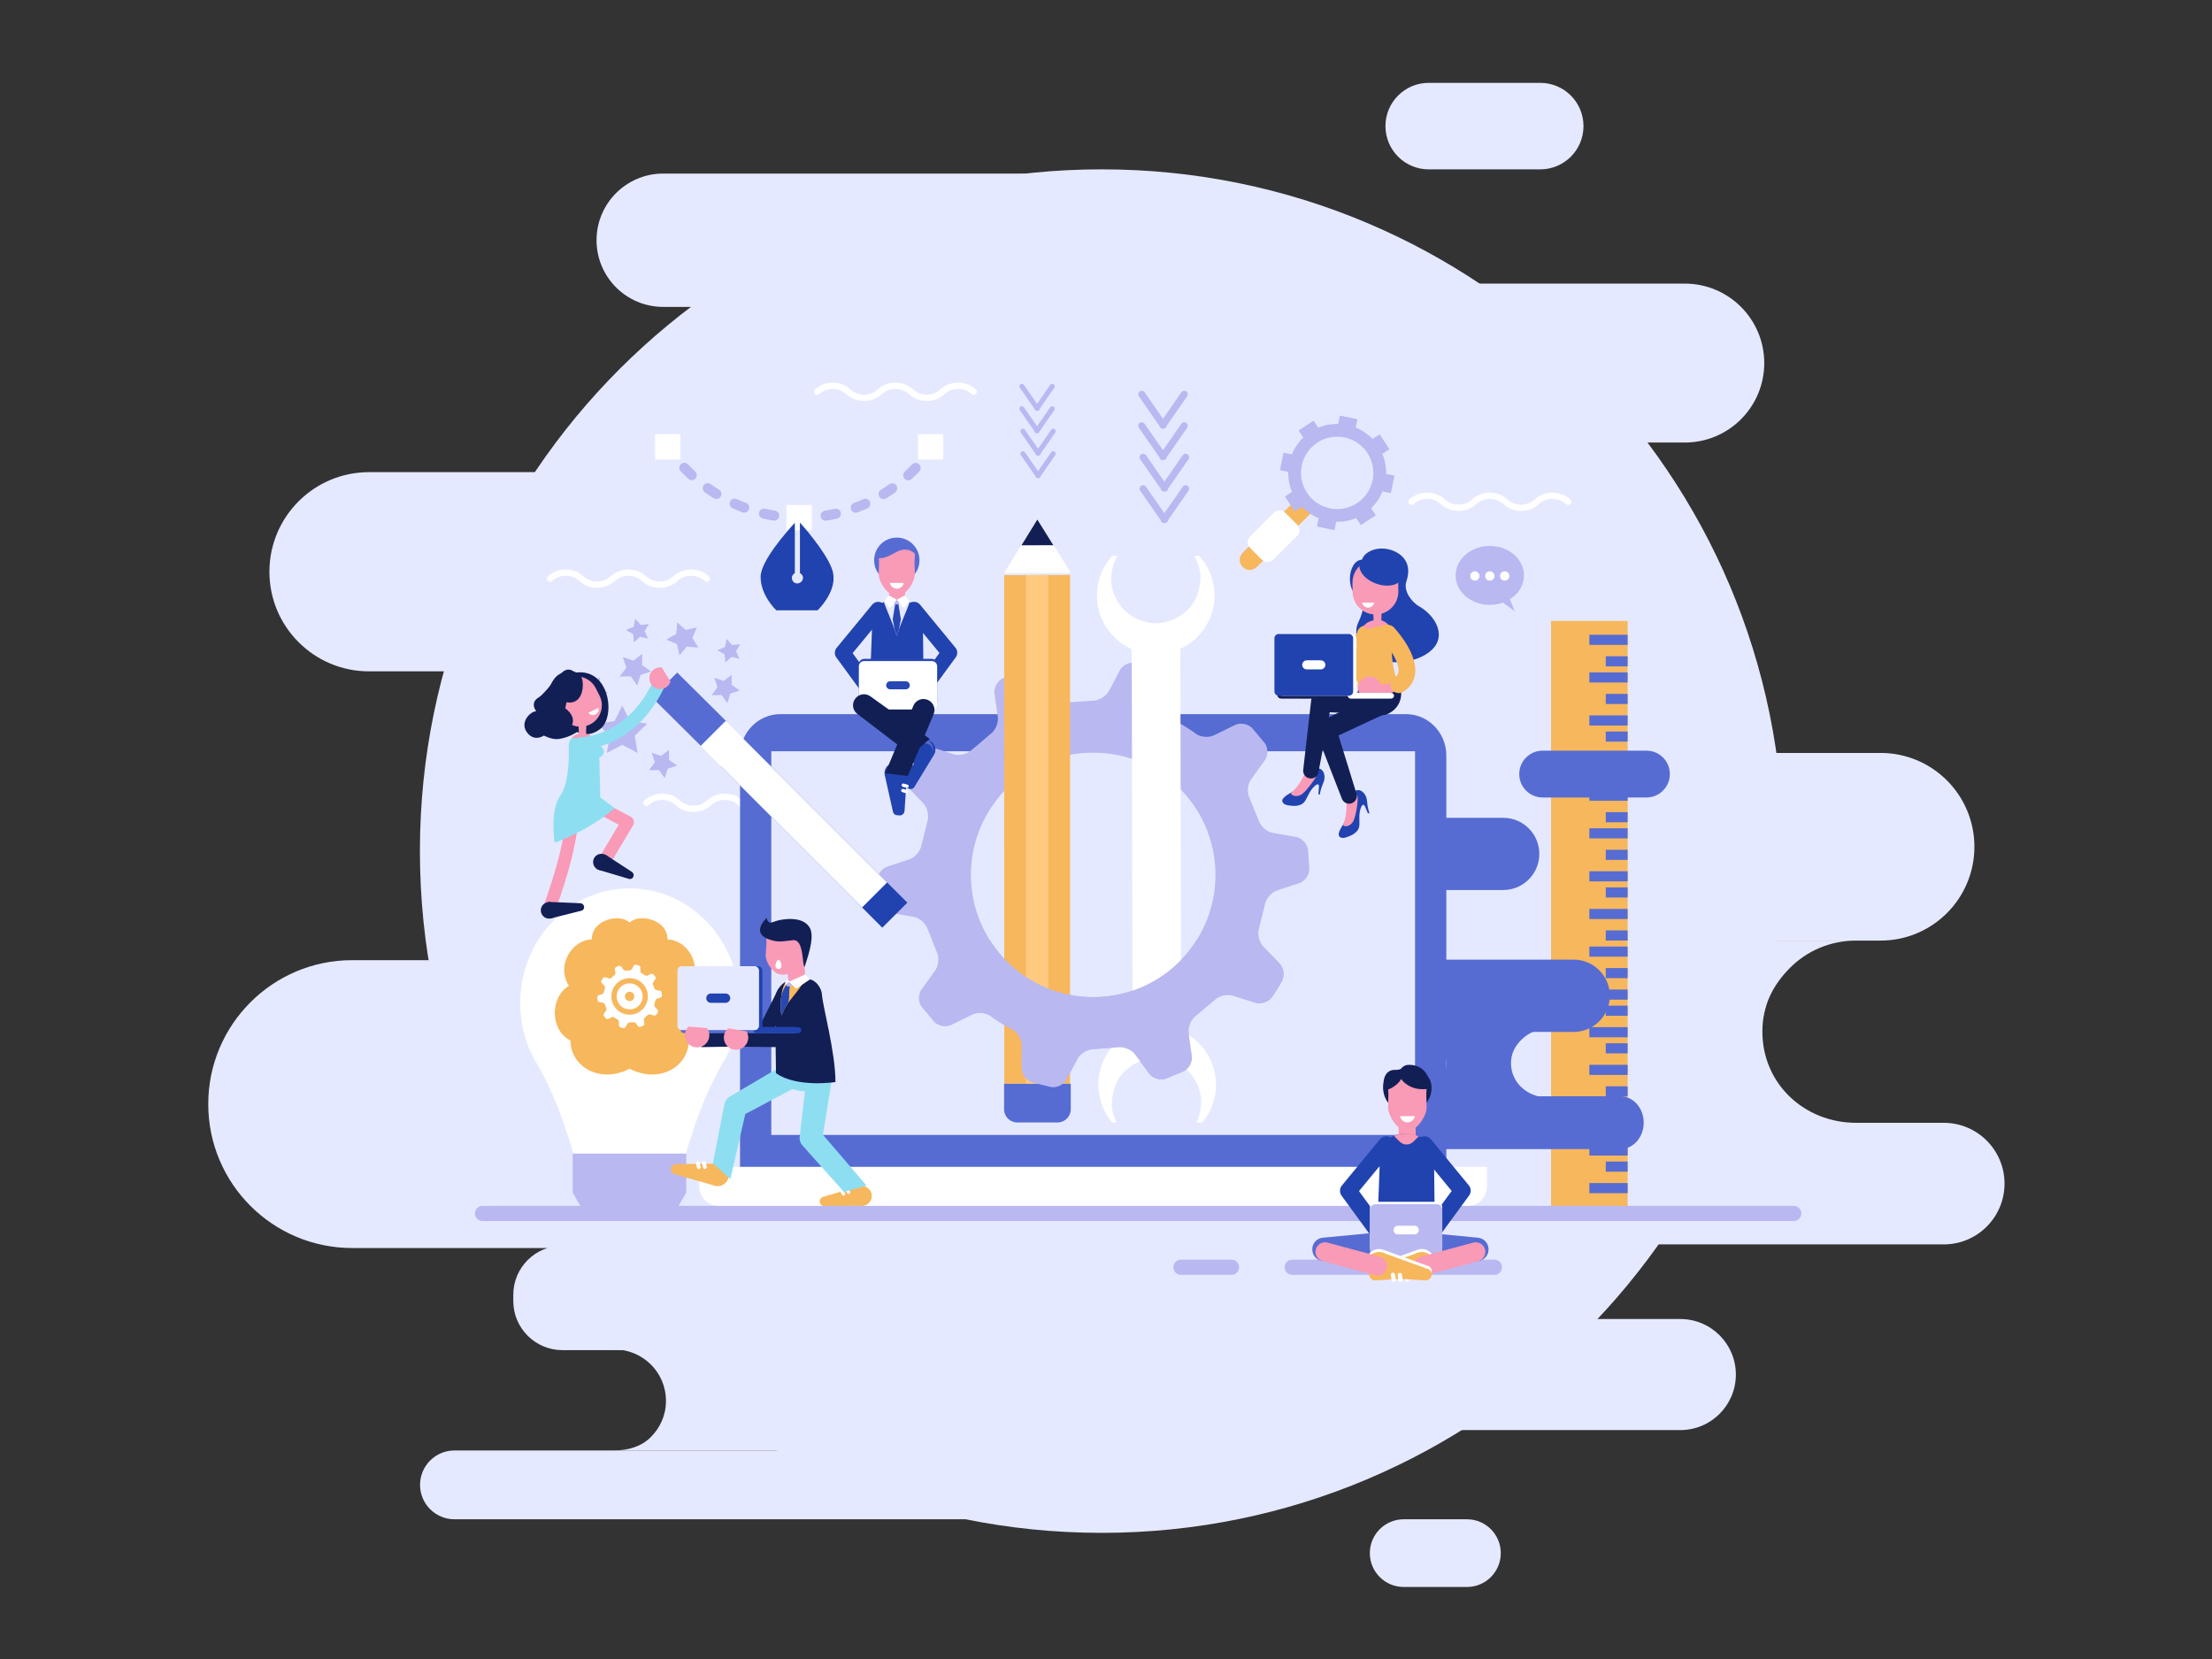 <?xml version="1.0" encoding="utf-8"?>
<!-- Generator: Adobe Illustrator 16.0.3, SVG Export Plug-In . SVG Version: 6.00 Build 0)  -->
<!DOCTYPE svg PUBLIC "-//W3C//DTD SVG 1.1//EN" "http://www.w3.org/Graphics/SVG/1.1/DTD/svg11.dtd">
<svg version="1.1" id="Ebene_1" xmlns="http://www.w3.org/2000/svg" xmlns:xlink="http://www.w3.org/1999/xlink" x="0px" y="0px"
	 width="600px" height="450px" viewBox="-230 -165 600 450" enable-background="new -230 -165 600 450" xml:space="preserve">
<rect x="-230" y="-165" width="600" height="450" fill="#333333" stroke="none"/>
<g>
	<g>
		<g>
			<path fill="#E5E9FF" d="M68.826-119.066c102.132,0,184.927,82.795,184.927,184.925c0,102.135-82.795,184.927-184.927,184.927
				c-102.131,0-184.927-82.792-184.927-184.927C-116.101-36.271-33.305-119.066,68.826-119.066z"/>
		</g>
		<g>
			<path fill="#E5E9FF" d="M-77.441,172.887H0.133c7.361,0,13.324,5.963,13.324,13.324v1.682c0,7.357-5.966,13.328-13.324,13.328
				h-77.575c-7.361,0-13.328-5.971-13.328-13.328v-1.682C-90.77,178.85-84.803,172.887-77.441,172.887z"/>
		</g>
		<g>
			<path fill="#E5E9FF" d="M-106.729,228.436H44.179c5.154,0,9.336,4.181,9.336,9.332l0,0c0,5.152-4.182,9.33-9.336,9.33h-150.908
				c-5.155,0-9.333-4.178-9.333-9.33l0,0C-116.062,232.616-111.885,228.436-106.729,228.436z"/>
		</g>
		<g>
			<path fill="#E5E9FF" d="M150.744,247.101h17.162c5.068,0,9.179,4.11,9.179,9.186l0,0c0,5.062-4.11,9.176-9.179,9.176h-17.162
				c-5.068,0-9.18-4.114-9.18-9.176l0,0C141.558,251.211,145.676,247.101,150.744,247.101z"/>
		</g>
		<g>
			<path fill="#E5E9FF" d="M142.222,192.782h83.567c8.316,0,15.059,6.743,15.059,15.065l0,0c0,8.319-6.742,15.058-15.059,15.058
				h-83.567c-8.318,0-15.062-6.738-15.062-15.058l0,0C127.16,199.525,133.903,192.782,142.222,192.782z"/>
		</g>
		<g>
			<path fill="#E5E9FF" d="M-63.521,201.007h52.876c-3.904,0-7.456,1.692-10.011,4.247c-2.574,2.572-4.163,5.606-4.163,9.525
				c0,7.826,6.349,13.656,14.173,13.656h-52.876c3.904,0,7.445-1.035,10.014-3.583c2.561-2.563,4.149-5.936,4.149-9.85
				C-49.358,207.17-55.697,201.007-63.521,201.007z"/>
		</g>
		<g>
			<path fill="#E5E9FF" d="M143.781,39.234h136.326c14.056,0,25.446,11.397,25.446,25.447l0,0c0,14.055-11.395,25.449-25.446,25.449
				H143.781c-14.052,0-25.443-11.398-25.443-25.449l0,0C118.338,50.627,129.729,39.234,143.781,39.234z"/>
		</g>
		<g>
			<path fill="#E5E9FF" d="M95.24,139.562h201.988c9.115,0,16.494,7.383,16.494,16.491l0,0c0,9.109-7.386,16.491-16.494,16.491
				H95.24c-9.108,0-16.494-7.382-16.494-16.491l0,0C78.746,146.944,86.132,139.562,95.24,139.562z"/>
		</g>
		<g>
			<path fill="#E5E9FF" d="M178.518,90.13h94.984c-7.02,0-13.395,2.782-17.994,7.425c-4.611,4.662-7.467,10.146-7.467,17.253
				c0,14.191,11.409,24.754,25.461,24.754h-94.984c7.02,0,13.374-1.999,17.991-6.62c4.597-4.642,7.445-10.542,7.445-17.651
				C203.954,101.081,192.569,90.13,178.518,90.13z"/>
		</g>
		<g>
			<path fill="#E5E9FF" d="M29.837,17.104h-159.742c-14.918,0-27.018-12.096-27.018-27.017l0,0
				c0-14.918,12.096-27.016,27.018-27.016H29.84c14.922,0,27.016,12.098,27.016,27.016l0,0
				C56.856,5.009,44.759,17.104,29.837,17.104z"/>
		</g>
		<g>
			<path fill="#E5E9FF" d="M96.37,173.523h-230.839c-21.563,0-39.043-17.484-39.043-39.04l0,0c0-21.557,17.477-39.04,39.043-39.04
				H96.377c21.566,0,39.036,17.483,39.036,39.04v0.003C135.413,156.046,117.943,173.523,96.37,173.523z"/>
		</g>
		<g>
			<path fill="#E5E9FF" d="M226.999-44.964H99.551c-11.905,0-21.553-9.649-21.553-21.554l0,0c0-11.909,9.647-21.554,21.553-21.554
				h127.448c11.898,0,21.549,9.646,21.549,21.554l0,0C248.552-54.613,238.904-44.964,226.999-44.964z"/>
		</g>
		<g>
			<path fill="#E5E9FF" d="M57.054-102.626c2.609,0,5.154,0.201,7.637,0.558c-1.104-8.929-8.7-15.848-17.931-15.848h-96.869
				c-9.986,0-18.08,8.095-18.08,18.082s8.097,18.08,18.08,18.08h65.003C25.048-94.34,40.851-102.626,57.054-102.626z"/>
		</g>
		<g>
			<path fill="#E5E9FF" d="M187.788-119.061h-30.263c-6.474,0-11.724-5.255-11.724-11.734l0,0c0-6.479,5.25-11.729,11.724-11.729
				h30.263c6.483,0,11.73,5.25,11.73,11.729l0,0C199.525-124.316,194.271-119.061,187.788-119.061z"/>
		</g>
	</g>
	<g>
		<g>
			<path fill="#FFFFFF" d="M-41.913,55.248c-1.751,0-3.5-0.622-4.836-1.858c-2.022-1.878-5.311-1.882-7.333,0
				c-0.344,0.322-0.888,0.301-1.211-0.042c-0.325-0.348-0.304-0.891,0.043-1.214c2.67-2.477,7.005-2.477,9.672,0
				c2.022,1.879,5.311,1.879,7.333,0c2.667-2.477,7.001-2.477,9.668,0c2.019,1.879,5.312,1.879,7.333,0
				c2.667-2.477,7.001-2.477,9.668,0c0.346,0.327,0.369,0.867,0.045,1.214c-0.325,0.343-0.865,0.364-1.213,0.042
				c-2.019-1.878-5.311-1.882-7.33,0c-2.667,2.473-7.005,2.477-9.672,0c-2.022-1.882-5.311-1.882-7.333,0
				C-38.412,54.626-40.167,55.248-41.913,55.248z"/>
		</g>
	</g>
	<g>
		<g>
			<g>
				<g>
					<rect x="190.717" y="3.42" fill="#F7B75D" width="20.776" height="158.701"/>
				</g>
			</g>
		</g>
		<g>
			<g>
				<g>
					<rect x="201.108" y="7.178" fill="#566CD3" width="10.385" height="2.742"/>
				</g>
			</g>
			<g>
				<g>
					<rect x="205.562" y="13.01" fill="#566CD3" width="5.932" height="2.744"/>
				</g>
			</g>
			<g>
				<g>
					<rect x="201.108" y="17.383" fill="#566CD3" width="10.385" height="2.746"/>
				</g>
			</g>
			<g>
				<g>
					<rect x="205.562" y="23.218" fill="#566CD3" width="5.932" height="2.74"/>
				</g>
			</g>
			<g>
				<g>
					<rect x="201.108" y="29.048" fill="#566CD3" width="10.385" height="2.746"/>
				</g>
			</g>
			<g>
				<g>
					<rect x="205.562" y="33.425" fill="#566CD3" width="5.932" height="2.742"/>
				</g>
			</g>
			<g>
				<g>
					<rect x="201.108" y="39.26" fill="#566CD3" width="10.385" height="2.74"/>
				</g>
			</g>
			<g>
				<g>
					<rect x="205.562" y="45.087" fill="#566CD3" width="5.932" height="2.742"/>
				</g>
			</g>
			<g>
				<g>
					<rect x="201.108" y="49.465" fill="#566CD3" width="10.385" height="2.74"/>
				</g>
			</g>
			<g>
				<g>
					<rect x="205.562" y="55.295" fill="#566CD3" width="5.932" height="2.744"/>
				</g>
			</g>
			<g>
				<g>
					<rect x="201.108" y="59.668" fill="#566CD3" width="10.385" height="2.744"/>
				</g>
			</g>
			<g>
				<g>
					<rect x="205.562" y="65.502" fill="#566CD3" width="5.932" height="2.74"/>
				</g>
			</g>
			<g>
				<g>
					<rect x="201.108" y="71.332" fill="#566CD3" width="10.385" height="2.744"/>
				</g>
			</g>
			<g>
				<g>
					<rect x="205.562" y="75.701" fill="#566CD3" width="5.932" height="2.747"/>
				</g>
			</g>
			<g>
				<g>
					<rect x="201.108" y="81.542" fill="#566CD3" width="10.385" height="2.74"/>
				</g>
			</g>
			<g>
				<g>
					<rect x="205.562" y="87.369" fill="#566CD3" width="5.932" height="2.747"/>
				</g>
			</g>
			<g>
				<g>
					<rect x="201.108" y="91.745" fill="#566CD3" width="10.385" height="2.747"/>
				</g>
			</g>
			<g>
				<g>
					<rect x="205.562" y="97.582" fill="#566CD3" width="5.932" height="2.74"/>
				</g>
			</g>
			<g>
				<g>
					<rect x="201.108" y="103.405" fill="#566CD3" width="10.385" height="2.751"/>
				</g>
			</g>
			<g>
				<g>
					<rect x="205.562" y="107.782" fill="#566CD3" width="5.932" height="2.747"/>
				</g>
			</g>
			<g>
				<g>
					<rect x="201.108" y="113.615" fill="#566CD3" width="10.385" height="2.744"/>
				</g>
			</g>
			<g>
				<g>
					<rect x="205.562" y="117.988" fill="#566CD3" width="5.932" height="2.747"/>
				</g>
			</g>
			<g>
				<g>
					<rect x="201.108" y="123.826" fill="#566CD3" width="10.385" height="2.743"/>
				</g>
			</g>
			<g>
				<g>
					<rect x="205.562" y="129.656" fill="#566CD3" width="5.932" height="2.743"/>
				</g>
			</g>
			<g>
				<g>
					<rect x="201.108" y="134.032" fill="#566CD3" width="10.385" height="2.74"/>
				</g>
			</g>
			<g>
				<g>
					<rect x="205.562" y="139.862" fill="#566CD3" width="5.932" height="2.74"/>
				</g>
			</g>
			<g>
				<g>
					<rect x="201.108" y="145.692" fill="#566CD3" width="10.385" height="2.741"/>
				</g>
			</g>
			<g>
				<g>
					<rect x="205.562" y="150.069" fill="#566CD3" width="5.932" height="2.747"/>
				</g>
			</g>
			<g>
				<g>
					<rect x="201.108" y="155.906" fill="#566CD3" width="10.385" height="2.74"/>
				</g>
			</g>
		</g>
	</g>
	<g>
		<g>
			<g>
				<path fill="#B9B8F1" d="M-47.94-41.048c-0.427,0-0.841-0.197-1.11-0.573c-0.28-0.379-0.547-0.762-0.813-1.157
					c-0.421-0.625-0.257-1.477,0.372-1.899c0.631-0.423,1.482-0.261,1.905,0.369c0.247,0.369,0.505,0.73,0.762,1.092
					c0.44,0.608,0.304,1.466-0.311,1.91C-47.383-41.13-47.661-41.048-47.94-41.048z"/>
			</g>
		</g>
		<g>
			<g>
				<path fill="#B9B8F1" d="M-13.093-23.202c-0.458,0-0.916-0.007-1.374-0.021c-0.755-0.03-1.35-0.663-1.329-1.414
					c0.024-0.745,0.638-1.332,1.371-1.332c0.016,0,0.033,0,0.047,0.003c0.461,0.01,0.928,0.024,1.386,0.021
					c0.451,0,0.892-0.007,1.332-0.018c0.014,0,0.028,0,0.042,0c0.741,0,1.349,0.587,1.372,1.328c0.024,0.759-0.57,1.392-1.329,1.414
					C-12.073-23.206-12.561-23.202-13.093-23.202z M-6.027-23.756c-0.659,0-1.243-0.477-1.353-1.15
					c-0.123-0.748,0.382-1.452,1.13-1.575c0.902-0.147,1.79-0.321,2.674-0.522c0.737-0.171,1.475,0.293,1.639,1.035
					c0.167,0.737-0.293,1.472-1.031,1.643c-0.937,0.215-1.882,0.4-2.842,0.554C-5.881-23.763-5.956-23.756-6.027-23.756z
					 M-20.004-23.772c-0.071,0-0.15-0.003-0.225-0.014c-0.942-0.154-1.898-0.342-2.842-0.561c-0.741-0.173-1.197-0.902-1.028-1.643
					c0.171-0.738,0.909-1.192,1.646-1.031c0.884,0.211,1.786,0.386,2.667,0.53c0.745,0.122,1.251,0.827,1.131,1.575
					C-18.763-24.247-19.347-23.772-20.004-23.772z M2.108-25.911c-0.557,0-1.077-0.344-1.284-0.895
					c-0.266-0.709,0.096-1.5,0.809-1.765c0.848-0.311,1.697-0.662,2.511-1.031c0.692-0.318,1.505-0.003,1.816,0.683
					c0.311,0.692,0.003,1.503-0.684,1.816C4.399-26.713,3.498-26.341,2.592-26C2.435-25.944,2.266-25.911,2.108-25.911z
					 M-28.132-25.938c-0.163,0-0.327-0.024-0.484-0.082c-0.898-0.335-1.8-0.711-2.678-1.11c-0.687-0.311-0.998-1.12-0.683-1.814
					c0.311-0.687,1.12-0.995,1.811-0.684c0.823,0.373,1.669,0.719,2.513,1.039c0.706,0.264,1.066,1.055,0.802,1.767
					C-27.059-26.273-27.578-25.938-28.132-25.938z M9.668-29.613c-0.456,0-0.907-0.232-1.167-0.655
					c-0.396-0.643-0.201-1.489,0.447-1.886c0.773-0.476,1.531-0.98,2.262-1.503c0.617-0.437,1.475-0.297,1.912,0.321
					c0.44,0.615,0.297,1.475-0.318,1.912c-0.781,0.558-1.594,1.099-2.417,1.606C10.165-29.681,9.915-29.613,9.668-29.613z
					 M-35.686-29.644c-0.247,0-0.493-0.065-0.718-0.205c-0.813-0.509-1.625-1.045-2.41-1.611c-0.619-0.44-0.762-1.295-0.318-1.91
					c0.44-0.617,1.297-0.76,1.916-0.32c0.738,0.531,1.5,1.038,2.258,1.508c0.645,0.396,0.84,1.244,0.447,1.886
					C-34.775-29.876-35.223-29.644-35.686-29.644z M16.357-34.712c-0.365,0-0.734-0.15-1.001-0.44
					c-0.516-0.556-0.484-1.424,0.072-1.94c0.666-0.617,1.309-1.257,1.933-1.912c0.522-0.554,1.388-0.573,1.939-0.054
					c0.551,0.522,0.572,1.39,0.053,1.94c-0.654,0.696-1.346,1.379-2.057,2.034C17.026-34.838,16.694-34.712,16.357-34.712z
					 M-42.367-34.753c-0.334,0-0.673-0.122-0.935-0.365c-0.697-0.646-1.384-1.338-2.053-2.04c-0.523-0.552-0.495-1.417,0.052-1.94
					c0.549-0.519,1.417-0.494,1.94,0.054c0.624,0.657,1.264,1.299,1.93,1.917c0.556,0.516,0.587,1.382,0.071,1.937
					C-41.633-34.899-41.999-34.753-42.367-34.753z"/>
			</g>
		</g>
		<g>
			<g>
				<path fill="#B9B8F1" d="M21.965-41.048c-0.278,0-0.554-0.082-0.8-0.262c-0.612-0.447-0.752-1.302-0.308-1.91
					c0.257-0.362,0.516-0.724,0.762-1.096c0.427-0.626,1.281-0.792,1.903-0.365c0.627,0.423,0.792,1.274,0.365,1.903
					c-0.26,0.392-0.533,0.774-0.809,1.154C22.814-41.245,22.392-41.048,21.965-41.048z"/>
			</g>
		</g>
	</g>
	<g>
		<g>
			<g>
				<g>
					<g>
						<g>
							<path fill="#566CD3" d="M162.313,151.523V39.954c0-6.206-4.887-11.243-10.912-11.243H-18.361
								c-6.028,0-10.904,5.034-10.904,11.243v111.569H162.313z"/>
						</g>
					</g>
				</g>
			</g>
			<g>
				<g>
					<path fill="#566CD3" d="M144.348,95.3h52.507c5.418,0,9.802,4.394,9.802,9.801l0,0c0,5.415-4.391,9.805-9.802,9.805h-52.507
						c-5.418,0-9.809-4.394-9.809-9.805l0,0C134.539,99.687,138.93,95.3,144.348,95.3z"/>
				</g>
				<g>
					<path fill="#566CD3" d="M149.182,56.823h28.55c5.422,0,9.805,4.386,9.805,9.801l0,0c0,5.414-4.39,9.797-9.805,9.797h-28.55
						c-5.414,0-9.798-4.387-9.798-9.797l0,0C139.384,61.209,143.768,56.823,149.182,56.823z"/>
				</g>
				<g>
					<path fill="#566CD3" d="M131.694,132.354h77.807c3.51,0,6.352,3.212,6.352,7.165l0,0c0,3.964-2.842,7.173-6.352,7.173h-77.807
						c-3.506,0-6.352-3.209-6.352-7.173l0,0C125.343,135.57,128.188,132.354,131.694,132.354z"/>
				</g>
				<g>
					<path fill="#566CD3" d="M188.438,38.608h28.156c3.506,0,6.351,2.845,6.351,6.353l0,0c0,3.511-2.845,6.353-6.351,6.353h-28.156
						c-3.502,0-6.348-2.842-6.348-6.353l0,0C182.09,41.454,184.936,38.608,188.438,38.608z"/>
				</g>
				<g>
					<path fill="#566CD3" d="M152.191,113.989h37.791c-2.789,0-5.326,1.154-7.158,2.901c-1.835,1.755-2.971,3.824-2.971,6.502
						c0,5.334,4.54,9.314,10.129,9.314h-37.791c2.789,0,5.319-0.706,7.158-2.45c1.828-1.744,2.964-4.04,2.964-6.718
						C162.313,118.191,157.783,113.989,152.191,113.989z"/>
				</g>
			</g>
		</g>
		<g>
			<g>
				<g>
					<g>
						<rect x="-20.785" y="38.78" fill="#E5E9FF" width="174.615" height="104.068"/>
					</g>
				</g>
			</g>
		</g>
		<g>
			<g>
				<g>
					<g>
						<ellipse fill="#FFFFFF" cx="66.371" cy="33.636" rx="2.849" ry="2.914"/>
					</g>
				</g>
			</g>
		</g>
		<g>
			<g>
				<g>
					<g>
						<ellipse fill="#121F55" cx="71.17" cy="33.636" rx="1.249" ry="1.278"/>
					</g>
				</g>
			</g>
		</g>
		<g>
			<g>
				<g>
					<g>
						<path fill="#FFFFFF" d="M-40.294,151.523v5.299c0,2.929,2.316,5.299,5.178,5.299h203.277c2.859,0,5.181-2.37,5.181-5.299
							v-5.299H-40.294z"/>
					</g>
				</g>
			</g>
		</g>
	</g>
	<g>
		<g>
			<path fill="#B9B8F1" d="M124.783,65.425c-0.202-1.604-1.667-3.128-3.254-3.411l-6.264-1.091
				c-1.607-0.287-3.317-1.751-3.838-3.309l-2.517-6.202c-0.695-1.447-0.524-3.716,0.451-5.02l3.723-5.179
				c0.937-1.307,0.915-3.45-0.073-4.713l-3.359-3.999c-1.115-1.174-3.195-1.568-4.656-0.851l-5.729,2.812
				c-1.465,0.695-3.688,0.487-4.964-0.482c0,0-0.968-0.759-2.803-1.895c-1.814-1.12-2.926-1.653-2.926-1.653
				c-1.423-0.734-2.614-2.62-2.625-4.236l-0.024-6.403c-0.035-1.598-1.297-3.323-2.846-3.777l-5.054-1.239
				c-1.569-0.304-3.496,0.598-4.265,2.027l-0.965,1.835l-1.164,2.223l-0.835,1.571c-0.766,1.424-2.716,2.609-4.328,2.626
				l-2.469,0.161l-1.11,0.083l-3.102,0.236c-1.622,0.222-3.702-0.663-4.665-1.984l-3.75-5.11c-0.963-1.321-2.992-1.959-4.507-1.414
				l-4.837,1.954c-1.482,0.698-2.492,2.566-2.27,4.147l0.901,6.318c0.226,1.622-0.662,3.702-1.978,4.638l-5.129,4.357
				c-1.157,1.113-3.347,1.622-4.894,1.127l-6.07-1.94c-1.543-0.487-3.572,0.171-4.528,1.475c0,0-0.465,0.629-1.424,2.2
				c-0.984,1.608-1.342,2.255-1.342,2.255c-0.745,1.429-0.447,3.558,0.669,4.692l4.442,4.589c1.12,1.152,1.64,3.385,1.169,4.908
				l-1.639,6.559c-0.283,1.565-1.753,3.269-3.29,3.792l-6.045,2.003c-1.531,0.511-2.742,2.241-2.708,3.838l0.372,5.247
				c0.199,1.604,1.664,3.121,3.249,3.404l6.264,1.087c1.604,0.287,3.315,1.759,3.838,3.313l2.524,6.205
				c0.715,1.453,0.522,3.719-0.413,5.016l-3.74,5.201c-0.956,1.289-0.919,3.433,0.083,4.701l3.333,3.998
				c1.117,1.172,3.189,1.563,4.652,0.843l5.727-2.817c1.445-0.706,3.672-0.482,4.965,0.493c0,0,1.008,0.762,2.802,1.891
				c1.811,1.119,2.943,1.692,2.943,1.692c1.428,0.699,2.613,2.593,2.63,4.222l0.021,6.387c0.014,1.597,1.285,3.324,2.828,3.778
				l5.058,1.244c1.571,0.301,3.493-0.615,4.259-2.03l2.981-5.632c0.752-1.422,2.699-2.597,4.317-2.625l6.68-0.479
				c1.614-0.228,3.697,0.653,4.662,1.975l3.751,5.114c0.961,1.321,2.992,1.964,4.506,1.419l4.861-1.992
				c1.465-0.664,2.465-2.531,2.248-4.132l-0.905-6.299c-0.221-1.614,0.667-3.698,1.979-4.642l5.135-4.355
				c1.174-1.118,3.383-1.636,4.907-1.125l6.075,1.922c1.523,0.514,3.555-0.175,4.509-1.461c0,0,0.468-0.622,1.443-2.188
				c1-1.608,1.317-2.279,1.317-2.279c0.752-1.412,0.448-3.537-0.671-4.705l-4.418-4.551c-1.132-1.175-1.657-3.391-1.167-4.915
				l1.618-6.529c0.283-1.587,1.758-3.299,3.292-3.813l6.058-2.002c1.521-0.524,2.766-2.237,2.691-3.873L124.783,65.425z
				 M94.699,89.815c-9.669,15.562-30.108,20.315-45.685,10.654c-15.541-9.668-20.338-30.092-10.652-45.669
				c5.512-8.887,14.535-14.231,24.16-15.42c1.096-0.147,2.227-0.203,3.329-0.196c1.035-0.047,2.046-0.019,3.06,0.079
				c1.124,0.053,2.212,0.171,3.333,0.372c4.055,0.69,8.058,2.187,11.787,4.499C99.586,53.796,104.363,74.24,94.699,89.815z"/>
		</g>
		<g>
			<g>
				<g>
					<g>
						<g>
							<g>
								<g>
									<path fill="#FFFFFF" d="M67.535-3.391c-0.023-4.18,1.568-8,4.186-10.863h1.342c-1.056,1.868-1.566,4.051-1.664,6.185
										c-0.135,3.017,1.447,6.464,3.548,8.562c2.192,2.197,5.456,3.549,8.567,3.549c3.278,0,6.19-1.37,8.567-3.549
										c2.377-2.18,3.401-5.43,3.548-8.562c0.084-2.048-0.615-4.292-1.727-6.185h1.349c2.58,2.817,4.159,6.557,4.185,10.673
										c0.038,6.458-3.771,12.042-9.277,14.58l0.228,103.656c5.536,2.475,9.409,8.011,9.451,14.471
										c0.024,3.929-1.377,7.543-3.719,10.336h-1.56c0.79-1.678,1.182-3.563,1.263-5.397c0.136-3.017-1.447-6.47-3.545-8.567
										c-2.198-2.198-5.463-3.544-8.563-3.544c-3.289,0-6.197,1.366-8.567,3.544c-2.384,2.182-3.411,5.433-3.551,8.567
										c-0.077,1.772,0.44,3.691,1.3,5.397h-1.23c-2.309-2.748-3.705-6.281-3.729-10.145c-0.04-6.459,3.765-12.041,9.277-14.579
										L76.978,11.081C71.449,8.604,67.577,3.069,67.535-3.391z"/>
								</g>
							</g>
						</g>
					</g>
				</g>
			</g>
			<g>
				<g id="XMLID_1545_">
					<g id="XMLID_1548_">
						<g>
							<g>
								<g>
									<path fill="#FFFFFF" d="M60.439-9.565c-0.285-0.73-9.065-14.5-9.065-14.5s-8.405,13.366-8.952,14.5H60.439z"/>
								</g>
							</g>
						</g>
					</g>
					<g id="XMLID_1546_">
						<g>
							<g>
								<g>
									<polygon fill="#121F55" points="47.074,-17.092 55.715,-17.117 51.377,-24.069 									"/>
								</g>
							</g>
						</g>
					</g>
				</g>
				<g id="XMLID_1544_">
					<g>
						<g>
							<g>
								<polygon fill="#F7B75D" points="60.254,-9.049 42.371,-8.992 42.412,128.981 60.254,128.981 								"/>
							</g>
						</g>
					</g>
				</g>
				<g id="XMLID_1539_">
					<g>
						<g>
							<g>
								<polygon fill="#FFCA80" points="54.38,-9.049 48.242,-8.992 48.252,128.981 54.38,128.981 								"/>
							</g>
						</g>
					</g>
				</g>
				<g>
					<g>
						<g>
							<path fill="#566CD3" d="M42.351,128.981v6.924c0,1.958,1.596,3.556,3.549,3.556h10.99c1.954,0,3.553-1.598,3.553-3.556
								v-6.924H42.351z"/>
						</g>
					</g>
				</g>
			</g>
		</g>
		<g>
			<path fill="#B9B8F1" d="M112.654,91.773c-0.472-0.49-0.821-1.15-1.055-1.87H94.643c-9.688,15.491-30.079,20.214-45.628,10.566
				c-4.441-2.765-7.999-6.407-10.601-10.566H22.797l1.342,3.3c0.715,1.453,0.522,3.719-0.413,5.016l-3.74,5.201
				c-0.956,1.289-0.919,3.433,0.083,4.701l3.333,3.998c1.117,1.172,3.189,1.563,4.652,0.843l5.727-2.817
				c1.445-0.706,3.672-0.482,4.965,0.493c0,0,1.008,0.762,2.802,1.891c1.811,1.119,2.943,1.692,2.943,1.692
				c1.428,0.699,2.613,2.593,2.63,4.222l0.021,6.387c0.014,1.597,1.285,3.324,2.828,3.778l5.058,1.244
				c1.571,0.301,3.493-0.615,4.259-2.03l2.981-5.632c0.752-1.422,2.699-2.597,4.317-2.625l6.68-0.479
				c1.614-0.228,3.697,0.653,4.662,1.975l3.751,5.114c0.961,1.321,2.992,1.961,4.506,1.419l4.861-1.996
				c1.465-0.66,2.465-2.527,2.248-4.128l-0.905-6.299c-0.221-1.614,0.667-3.698,1.979-4.642l5.135-4.355
				c1.174-1.118,3.383-1.636,4.907-1.125l6.075,1.922c1.523,0.514,3.555-0.175,4.509-1.461c0,0,0.468-0.622,1.443-2.188
				c1-1.608,1.317-2.279,1.317-2.279c0.752-1.412,0.448-3.537-0.671-4.705L112.654,91.773z"/>
		</g>
	</g>
	<g>
		<g>
			<polygon fill="#566CD3" points="-39.859,37.355 -53.094,24.223 -46.305,17.433 -33.061,30.565 			"/>
		</g>
		<g>
			<path fill="#2143AF" d="M9.321,86.631l-43.799-43.795l6.79-6.79l43.799,43.8C13.846,82.104,11.582,84.37,9.321,86.631z"/>
		</g>
		<g>
			<path fill="#FFFFFF" d="M3.84,81.15l-43.799-43.795l6.79-6.79l43.795,43.794C8.365,76.62,6.104,78.889,3.84,81.15z"/>
		</g>
		<g>
			<polygon fill="#B9B8F1" points="-61.216,26.364 -63.306,30.605 -67.988,31.286 -64.601,34.585 -65.4,39.245 -61.216,37.044 
				-57.032,39.245 -57.831,34.585 -54.444,31.286 -59.122,30.605 			"/>
		</g>
		<g>
			<polygon fill="#B9B8F1" points="-49.279,8.517 -46.373,9.705 -45.704,12.774 -43.678,10.378 -40.557,10.694 -42.203,8.024 
				-40.939,5.146 -43.989,5.894 -46.329,3.803 -46.563,6.935 			"/>
		</g>
		<g>
			<polygon fill="#B9B8F1" points="-61.069,13.229 -60.099,16.084 -61.906,18.5 -58.893,18.461 -57.151,20.923 -56.256,18.042 
				-53.377,17.146 -55.84,15.408 -55.8,12.393 -58.217,14.198 			"/>
		</g>
		<g>
			<polygon fill="#B9B8F1" points="-31.533,18.042 -33.695,19.681 -36.273,18.826 -35.389,21.388 -36.995,23.575 -34.279,23.526 
				-32.701,25.729 -31.909,23.134 -29.321,22.311 -31.547,20.759 			"/>
		</g>
		<g>
			<polygon fill="#B9B8F1" points="-48.51,38.404 -50.676,40.04 -53.255,39.185 -52.364,41.75 -53.975,43.937 -51.258,43.885 
				-49.68,46.092 -48.89,43.499 -46.301,42.673 -48.531,41.122 			"/>
		</g>
		<g>
			<polygon fill="#B9B8F1" points="-67.312,18.676 -69.478,20.312 -72.05,19.456 -71.162,22.023 -72.773,24.209 -70.061,24.155 
				-68.478,26.364 -67.691,23.769 -65.099,22.945 -67.329,21.388 			"/>
		</g>
		<g>
			<polygon fill="#B9B8F1" points="-29.204,9.719 -31.43,9.978 -32.907,8.291 -33.347,10.49 -35.413,11.374 -33.456,12.472 
				-33.255,14.702 -31.605,13.185 -29.418,13.687 -30.348,11.645 			"/>
		</g>
		<g>
			<polygon fill="#B9B8F1" points="-53.993,4.261 -56.219,4.52 -57.694,2.83 -58.138,5.032 -60.199,5.911 -58.245,7.01 
				-58.046,9.247 -56.394,7.73 -54.204,8.227 -55.143,6.187 			"/>
		</g>
	</g>
	<g>
		<g>
			<g>
				<path fill="#FFFFFF" d="M-58.976,75.967h-0.472c-16.287,0.161-29.443,14.017-29.443,31.099c0,5.81,1.435,11.301,4.198,15.887
					c6.937,11.499,10.817,27.2,10.817,27.2h14.429h0.472h14.429c0,0,3.88-15.701,10.816-27.2c2.759-4.583,4.202-10.074,4.202-15.887
					C-29.528,89.983-42.69,76.128-58.976,75.967z"/>
			</g>
			<g id="XMLID_543_">
				<g id="XMLID_544_">
					<g>
						<g>
							<polygon fill="#B9B8F1" points="-74.663,147.919 -74.663,158.493 -71.407,164.169 -59.266,164.169 -47.128,164.169 
								-43.863,158.493 -43.863,147.919 							"/>
						</g>
					</g>
				</g>
			</g>
		</g>
		<g>
			<path fill="#F7B75D" d="M-59.211,85.229c-2.555-2.495-10.287-0.916-10.287,4.614c-5.194,0-9.775,6.906-6.178,12.576
				c-4.918,2.775-5.458,11.759,0.426,14.855c0,7.099,8.078,11.786,16.035,7.613c7.961,4.173,16.035-0.515,16.035-7.613
				c5.888-3.097,5.344-12.08,0.426-14.855c3.597-5.67-0.982-12.576-6.174-12.576C-48.924,84.313-56.653,82.734-59.211,85.229z"/>
		</g>
		<g id="XMLID_528_">
			<g id="XMLID_536_">
				<g id="XMLID_537_">
					<g>
						<g>
							<path fill="#FFFFFF" d="M-50.502,104.244c-0.033-0.237-0.249-0.465-0.488-0.51l-0.933-0.161
								c-0.241-0.049-0.495-0.266-0.573-0.5l-0.376-0.926c-0.105-0.217-0.075-0.553,0.068-0.752l0.554-0.775
								c0.14-0.192,0.14-0.514-0.01-0.699l-0.505-0.602c-0.165-0.175-0.476-0.234-0.694-0.126l-0.854,0.42
								c-0.222,0.102-0.556,0.073-0.744-0.073l-0.856-0.528c-0.212-0.111-0.39-0.388-0.39-0.64l-0.004-0.95
								c-0.003-0.245-0.194-0.504-0.426-0.566l-0.755-0.188c-0.236-0.046-0.523,0.091-0.642,0.3l-0.143,0.276l-0.171,0.332
								l-0.121,0.238c-0.119,0.216-0.409,0.384-0.652,0.391l-1,0.074c-0.243,0.031-0.554-0.102-0.698-0.301l-0.563-0.763
								c-0.142-0.199-0.448-0.29-0.673-0.213l-0.722,0.294c-0.222,0.102-0.373,0.381-0.337,0.615l0.133,0.947
								c0.035,0.241-0.1,0.549-0.297,0.695l-0.762,0.657c-0.177,0.168-0.501,0.244-0.73,0.168l-0.909-0.29
								c-0.229-0.07-0.533,0.024-0.676,0.227c0,0-0.071,0.091-0.215,0.329c-0.147,0.237-0.201,0.335-0.201,0.335
								c-0.11,0.217-0.064,0.531,0.102,0.703l0.661,0.682c0.169,0.175,0.248,0.507,0.176,0.733l-0.245,0.979
								c-0.042,0.23-0.26,0.489-0.493,0.565l-0.902,0.301c-0.232,0.077-0.413,0.336-0.405,0.573l0.054,0.783
								c0.031,0.237,0.246,0.469,0.487,0.511l0.934,0.16c0.239,0.042,0.494,0.263,0.573,0.496l0.375,0.931
								c0.107,0.216,0.075,0.552-0.061,0.751l-0.563,0.776c-0.142,0.192-0.134,0.514,0.016,0.702l0.496,0.598
								c0.169,0.175,0.477,0.234,0.696,0.126l0.854-0.419c0.218-0.108,0.552-0.074,0.745,0.073l0.86,0.531
								c0.215,0.104,0.393,0.384,0.393,0.636l0.003,0.951c0,0.241,0.194,0.5,0.423,0.566l0.755,0.188
								c0.236,0.042,0.522-0.091,0.636-0.308l0.444-0.839c0.115-0.217,0.405-0.378,0.645-0.392l0.998-0.073
								c0.245-0.039,0.552,0.102,0.696,0.297l0.561,0.766c0.143,0.199,0.447,0.29,0.676,0.206l0.73-0.301
								c0.218-0.098,0.365-0.374,0.332-0.615l-0.135-0.943c-0.037-0.237,0.096-0.553,0.297-0.692l0.762-0.653
								c0.179-0.168,0.509-0.245,0.734-0.168l0.909,0.29c0.226,0.073,0.529-0.027,0.673-0.224c0,0,0.072-0.091,0.215-0.328
								c0.15-0.238,0.196-0.343,0.196-0.343c0.112-0.21,0.068-0.524-0.1-0.699l-0.662-0.678c-0.171-0.182-0.247-0.511-0.175-0.734
								l0.239-0.976c0.047-0.241,0.266-0.492,0.495-0.569l0.905-0.301c0.226-0.077,0.414-0.335,0.4-0.58L-50.502,104.244z
								 M-55.003,107.887c-1.442,2.328-4.499,3.041-6.828,1.598c-2.323-1.443-3.039-4.499-1.59-6.827
								c0.819-1.328,2.174-2.128,3.609-2.31c0.164-0.018,0.332-0.028,0.496-0.025c0.156-0.014,0.31-0.007,0.457,0.008
								c0.167,0.01,0.332,0.031,0.496,0.059c0.608,0.102,1.206,0.325,1.765,0.675C-54.272,102.504-53.556,105.563-55.003,107.887z"
								/>
						</g>
					</g>
				</g>
			</g>
			<g id="XMLID_530_">
				<g id="XMLID_531_">
					<g>
						<g>
							<path fill="#FFFFFF" d="M-57.347,102.273c-0.333-0.21-0.69-0.35-1.048-0.438c-0.484-0.118-0.977-0.126-1.451-0.045
								c-0.944,0.178-1.817,0.733-2.368,1.614c-1.031,1.657-0.519,3.831,1.141,4.866c1.657,1.027,3.836,0.524,4.868-1.133
								C-55.174,105.482-55.69,103.305-57.347,102.273z M-58.131,105.943c-0.372,0.594-1.155,0.786-1.746,0.409
								c-0.602-0.374-0.785-1.15-0.413-1.751c0.101-0.168,0.229-0.301,0.379-0.389c0.402-0.269,0.938-0.286,1.375-0.024
								c0.028,0.024,0.054,0.046,0.075,0.066C-57.93,104.636-57.78,105.37-58.131,105.943z"/>
						</g>
					</g>
				</g>
			</g>
		</g>
	</g>
	<g>
		<g>
			<path fill="#F7B75D" d="M122.291-30.2c-0.052,0.044-0.098,0.086-0.146,0.137L107.072-15.06c-1.069,1.063-1.072,2.792-0.007,3.859
				c1.063,1.059,2.782,1.063,3.849,0.007l15.072-15.007c0.052-0.047,0.087-0.102,0.133-0.15c-0.734-0.512-1.437-1.092-2.091-1.755
				C123.375-28.758,122.798-29.462,122.291-30.2z"/>
		</g>
		<g>
			<path fill="#FFFFFF" d="M115.531-25.922l-6.449,6.425c-0.855,0.854-0.855,2.244-0.003,3.102l3.201,3.2
				c0.854,0.856,2.244,0.856,3.098,0.003l6.445-6.428c0.859-0.851,0.859-2.244,0.007-3.099l-3.205-3.2
				C117.771-26.774,116.388-26.774,115.531-25.922z"/>
		</g>
		<g id="XMLID_549_">
			<g>
				<g>
					<g>
						<path fill="#B9B8F1" d="M127.559-48.984l-1.262-1.92l-4.055,2.665l1.259,1.922c-1.363,1.314-2.405,2.875-3.09,4.563
							l-2.258-0.465l-0.982,4.754L119.425-37c-0.027,1.435,0.175,2.889,0.622,4.295c0.112,0.36,0.249,0.726,0.399,1.08
							c0.003,0.014,0.01,0.028,0.017,0.044l-1.926,1.264l2.667,4.055l1.923-1.267c0.346,0.361,0.709,0.697,1.08,1.008
							c1.063,0.884,2.237,1.583,3.488,2.092l-0.469,2.251l4.747,0.98l0.469-2.248c1.824,0.035,3.666-0.304,5.421-1.038l1.262,1.923
							l4.055-2.667l-1.262-1.919c1.367-1.314,2.408-2.87,3.097-4.563l2.251,0.465l0.989-4.749l-2.265-0.466
							c0.049-1.825-0.294-3.668-1.027-5.423l1.922-1.262l-2.663-4.053l-1.923,1.264c-0.35-0.362-0.706-0.697-1.083-1.008
							c-1.06-0.884-2.237-1.583-3.481-2.086l0.465-2.256l-4.75-0.98l-0.469,2.251C131.156-50.057,129.311-49.718,127.559-48.984z
							 M138.992-44.274c0.728,0.601,1.377,1.325,1.916,2.155c2.978,4.528,1.72,10.61-2.811,13.592
							c-3.698,2.426-8.428,2.036-11.664-0.663c-0.724-0.601-1.377-1.325-1.919-2.155c-0.318-0.477-0.58-0.97-0.804-1.479
							c-0.154-0.355-0.291-0.717-0.398-1.08c-1.221-4.053,0.293-8.584,4.009-11.028C131.022-47.362,135.749-46.969,138.992-44.274z"
							/>
					</g>
				</g>
			</g>
		</g>
	</g>
	<g>
		<g id="_x38_._Right_shoe_238_">
			<g>
				<g>
					<circle fill="#F7B75D" cx="-35.31" cy="153.713" r="3.008"/>
				</g>
			</g>
			<g>
				<g>
					<path fill="#F7B75D" d="M-47.142,153.467l10.956,3.125c1.159,0.328,2.365-0.343,2.695-1.496l0,0
						c0.329-1.164-0.454-4.118-1.611-4.45l-11.493,0.105c-1.267,0.01-1.951,1.59-1.017,2.442
						C-47.472,153.323-47.318,153.418-47.142,153.467z"/>
				</g>
			</g>
			<g>
				<g>
					<path fill="#FFFFFF" d="M-38.795,152.055L-38.795,152.055c0.322-0.015,0.543-0.314,0.472-0.623l-0.27-1.132
						c-0.056-0.238-0.271-0.398-0.515-0.385l0,0c-0.315,0.014-0.54,0.314-0.472,0.622l0.269,1.129
						C-39.254,151.9-39.04,152.068-38.795,152.055z"/>
				</g>
			</g>
			<g>
				<g>
					<path fill="#FFFFFF" d="M-40.431,152.124L-40.431,152.124c0.318-0.011,0.543-0.311,0.472-0.622l-0.269-1.133
						c-0.056-0.23-0.267-0.398-0.514-0.384l0,0c-0.32,0.014-0.545,0.311-0.474,0.622l0.269,1.125
						C-40.889,151.971-40.675,152.139-40.431,152.124z"/>
				</g>
			</g>
		</g>
		<g>
			<g>
				<path fill="#8EDEF2" d="M-32.001,132.428l0.056-0.035l16.427-9.679l4.915,5.32l-17.238,9.141l-4.042,17.592l-0.121-0.021
					l-4.621-4.188l3.125-16.121C-33.33,133.609-32.804,132.851-32.001,132.428z"/>
			</g>
		</g>
		<g id="_x38_._Right_shoe_237_">
			<g>
				<g>
					<circle fill="#F7B75D" cx="3.769" cy="159.398" r="2.706"/>
				</g>
			</g>
			<g>
				<g>
					<path fill="#F7B75D" d="M-6.513,162.125l10.24-0.021c1.083,0,1.957-0.885,1.954-1.972l0,0c0-1.08-1.417-3.439-2.497-3.436
						l-9.901,2.943c-1.096,0.332-1.292,1.859-0.272,2.362C-6.84,162.086-6.679,162.125-6.513,162.125z"/>
				</g>
			</g>
			<g>
				<g>
					<path fill="#FFFFFF" d="M0.345,158.832L0.345,158.832c0.271-0.088,0.39-0.409,0.25-0.661l-0.516-0.908
						c-0.106-0.189-0.332-0.272-0.54-0.206l0,0c-0.272,0.087-0.395,0.401-0.255,0.653l0.516,0.916
						C-0.089,158.814,0.14,158.898,0.345,158.832z"/>
				</g>
			</g>
			<g>
				<g>
					<path fill="#FFFFFF" d="M-1.052,159.3L-1.052,159.3c0.271-0.087,0.393-0.408,0.253-0.656l-0.516-0.913
						c-0.106-0.188-0.332-0.275-0.54-0.209l0,0c-0.269,0.091-0.393,0.401-0.25,0.649l0.512,0.92
						C-1.485,159.283-1.26,159.366-1.052,159.3z"/>
				</g>
			</g>
		</g>
		<g>
			<g>
				<path fill="#8EDEF2" d="M-17.893,120.295l10.888-1.185c0.676,0.766,1.496,3.143,1.739,4.208
					c0.388,1.717,0.044,3.415-0.823,4.782c-0.865,1.374-2.251,2.422-3.966,2.807c-0.833,0.192-4.963,0.252-6.909-1.64
					C-19.808,126.503-17.893,120.295-17.893,120.295z"/>
			</g>
		</g>
		<g>
			<g>
				<path fill="#8EDEF2" d="M-11.099,126.122h7.008l-2.688,16.677l11.83,13.793l-6.14,1.719l-11.289-12.66
					c-0.554-0.629-0.84-1.503-0.697-2.397L-11.099,126.122z"/>
			</g>
		</g>
		<g>
			<g>
				<path fill="#121F55" d="M-39.747,119.033l16.239-0.283c0.715-0.018,1.363-0.419,1.688-1.065l6.361-12.65l-3.452-1.733
					l-5.837,11.611l-15.068,0.259L-39.747,119.033z"/>
			</g>
		</g>
		<g>
			<g>
				<polygon fill="#F99AB6" points="-16.568,93.283 -16.078,103.531 -11.328,103.305 -12.015,93.409 -12.212,90.592 				"/>
			</g>
		</g>
		<g>
			<g>
				<g>
					<path fill="#F99AB6" d="M-12.939,96.513c0,0-1.073,2.639-3.321,3.3l-0.161-3.433L-12.939,96.513z"/>
				</g>
			</g>
		</g>
		<g>
			<g>
				<path fill="#F99AB6" d="M-18.118,99.351c-0.19-0.031-0.559-0.133-0.741-0.182c-1.765-0.485-3.511-3.4-3.443-5.071
					c0.082-2.003,0.29-3.003,0.175-4.359c-0.161-1.859,1.643-3.32,3.511-3.243l3.78,0.15c1.417,0.06,2.527,1.255,2.47,2.677
					l-0.247,6.132C-12.698,97.639-15.956,99.693-18.118,99.351z"/>
			</g>
		</g>
		<g>
			<g>
				<path fill="#F99AB6" d="M-10.311,100.714c-0.505-0.342-1.127-0.507-1.783-0.433l-2.097,0.244
					c-1.021,0.119-1.949,0.482-2.735,1.027C-14.753,102.189-12.134,101.969-10.311,100.714z"/>
			</g>
		</g>
		<g>
			<g>
				<path fill="#121F55" d="M-7.048,104.748c-0.093-1.65-1.564-3.873-3.361-4.094c-3.041,0.424-5.776,0.595-6.808,0.836
					c-1.772,1.23-2.824,3.366-2.559,5.655l0.268,18.959c5.696,4.013,16.126,2.401,16.126,2.401
					C-3.381,120.323-6.861,107.995-7.048,104.748z"/>
			</g>
		</g>
		<g>
			<g>
				<path fill="#121F55" d="M-28.333,118.925l13.258,0.147c0.963,0.007,1.786-0.692,1.93-1.644l2.179-14.597l-3.815-0.573
					l-1.933,12.934l-11.575-0.126L-28.333,118.925z"/>
			</g>
		</g>
		<g>
			<g>
				<path fill="#F7B75D" d="M-16.676,101.393c0.867-0.21,2.407-0.256,4.86-0.556c-1.363,3.198-5.031,5.848-6.12,9.595
					C-18.5,109.81-18.452,102.623-16.676,101.393z"/>
			</g>
		</g>
		<g>
			<g>
				<path fill="#2747B3" d="M-16.526,101.976c0.157-0.178,0.666-0.527,0.68-0.72c0.395-0.053,0.33,0.105,0.874,0.046
					c-1.489,1.377-0.625,3.648-1.213,5.718c-0.745,1.06-1.389,2.168-1.751,3.412c-0.311-0.354-0.435-2.706-0.182-4.949
					C-18.09,105.237-17.735,103.356-16.526,101.976z"/>
			</g>
		</g>
		<g>
			<path fill="#B8B9F1" d="M-16.701,102.333c0.186,0.244,0.984,0.366,1.236,0.185c0.243-0.168,0.479-1.098,0.479-1.098l-1.844-0.272
				C-16.833,101.147-16.879,102.099-16.701,102.333z"/>
		</g>
		<g>
			<g>
				<path fill="#121F55" d="M-19.962,90.221c-7.315-1.594-2.05-6.242-2.05-6.242s0.15,1.73,1.564,1.167
					c2.712-1.09,8.607-1.775,10.229,1.769c1.264,2.762-1.089,8.791-1.533,10.367c-0.729-0.461-0.114-7.557-3.113-7.263
					C-16.5,90.179-18.361,90.57-19.962,90.221z"/>
			</g>
		</g>
		<g>
			<g>
				<path fill="#FFFEFF" d="M-18.855,97.823c-1.493-0.066-0.529-2.537,0.037-2.506C-18.247,95.346-17.363,97.89-18.855,97.823z"/>
			</g>
		</g>
		<g>
			<polygon fill="#FFFFFF" points="-14.056,103.172 -10.344,100.707 -11.601,99.323 -16.014,101.287 			"/>
		</g>
		<g>
			<polygon fill="#FFFFFF" points="-17.141,102.217 -16.926,101.396 -16.215,100.654 -15.912,101.287 			"/>
		</g>
		<g>
			<g>
				<path fill="#566CD3" d="M-13.794,114.43c0-0.447-0.365-0.817-0.82-0.817h-29.628c-0.621,0-1.129,0.37-1.129,0.817
					c0,0.455,0.509,0.818,1.129,0.818h29.628C-14.159,115.248-13.794,114.885-13.794,114.43L-13.794,114.43z"/>
			</g>
			<g>
				<path fill="#2143AF" d="M-12.63,114.43c0,0.455-0.398,0.818-0.884,0.818h-11.25c-0.484,0-0.88-0.37-0.88-0.818
					c0-0.447,0.396-0.817,0.88-0.817h11.253C-13.029,113.612-12.63,113.982-12.63,114.43z"/>
			</g>
			<g>
				<path fill="#2143AF" d="M-45.324,98.281v14.939c0,0.671,0.537,1.209,1.202,1.209h19.716c0.669,0,1.203-0.538,1.203-1.209V98.281
					c0-0.671-0.537-1.206-1.203-1.206h-19.716C-44.788,97.075-45.324,97.61-45.324,98.281z"/>
			</g>
			<g>
				<path fill="#E5E9FF" d="M-46.244,98.281v14.939c0,0.671,0.54,1.209,1.206,1.209h19.714c0.669,0,1.208-0.538,1.208-1.209V98.281
					c0-0.671-0.538-1.206-1.208-1.206h-19.714C-45.704,97.075-46.244,97.61-46.244,98.281z"/>
			</g>
			<g>
				<path fill="#2143AF" d="M-31.93,105.751L-31.93,105.751c0-0.702-0.57-1.269-1.271-1.269h-3.958
					c-0.702,0-1.271,0.566-1.271,1.269l0,0c0,0.699,0.568,1.269,1.271,1.269h3.958C-32.503,107.02-31.93,106.45-31.93,105.751z"/>
			</g>
		</g>
		<g>
			<g>
				<path fill="#F99AB6" d="M-27.083,116.988c0.136-0.804-0.033-1.59-0.423-2.236l-4.983-0.839c-0.58,0.485-0.998,1.174-1.131,1.975
					c-0.304,1.814,0.913,3.513,2.712,3.82C-29.099,120.012-27.391,118.792-27.083,116.988z"/>
			</g>
		</g>
		<g>
			<g>
				<path fill="#F99AB6" d="M-37.603,116.073c0.068-0.814-0.166-1.58-0.61-2.202l-5.035-0.416c-0.533,0.527-0.895,1.255-0.963,2.065
					c-0.154,1.825,1.202,3.426,3.029,3.579C-39.361,119.247-37.757,117.897-37.603,116.073z"/>
			</g>
		</g>
	</g>
	<g>
		<g>
			<g>
				<path fill="#2143AF" d="M142.606-8.02c-0.014,2.83-1.465,5.119-3.243,5.114c-1.783-0.007-3.22-2.307-3.209-5.138
					c0.01-2.832,1.461-5.121,3.243-5.114C141.181-13.151,142.613-10.851,142.606-8.02z"/>
			</g>
		</g>
		<g>
			<g>
				<path fill="#2143AF" d="M154.974-0.507c-2.069-1.188-4.362-4.165-3.492-6.786c2.045-6.127-2.729-8.317-5.093-8.768
					c-2.366-0.455-4.457,0.146-5.768,1.199c-2.139,1.714-1.496,4.663-0.308,7.04c-1.293,0.745-1.908,2.353-1.167,3.541
					c1.621,2.606,0.224,6.103-0.741,8.181c-1.56,3.347,0.608,7.502,4.383,9.396c3.771,1.895,8.68,1.693,12.465-0.003
					c1.877-0.841,3.572-2.068,4.429-3.7C161.53,6.066,158.86,1.734,154.974-0.507z"/>
			</g>
		</g>
		<g>
			<g>
				<path fill="#F99AB6" d="M129.01,22.938c-0.895,0.129-1.842,0.208-2.831,0.236c-0.728,0.018-1.329-0.55-1.35-1.277
					s0.549-1.328,1.275-1.346c4.604-0.129,8.054-1.486,10.238-4.034c3.342-3.896,2.705-9.307,2.698-9.361
					c-0.091-0.723,0.427-1.367,1.14-1.468c0.717-0.089,1.377,0.419,1.461,1.136c0.035,0.271,0.783,6.633-3.31,11.4
					C136.141,20.787,133.016,22.362,129.01,22.938z"/>
			</g>
		</g>
		<g>
			<path fill="#F7B75D" d="M140.034,4.738c-1.228,0.175-2.098,1.316-1.943,2.534c0.007,0.052,0.559,5.085-2.472,8.618
				c-1.482,1.725-3.639,2.854-6.407,3.368c0.801,1.365,0.934,3.128,0.294,4.568c4.065-0.652,7.284-2.315,9.563-4.976
				c4.369-5.089,3.572-11.861,3.537-12.145C142.445,5.463,141.307,4.581,140.034,4.738z"/>
		</g>
		<g>
			<g>
				<path fill="#F99AB6" d="M140.397,6.972c-0.671-0.344-1.216-1.365-0.412-2.298c0.797-0.916,2.013-1.428,3.327-1.482l0.343-0.011
					c1.153-0.047,2.216,0.458,2.911,1.278C146.011,6.19,142.222,7.669,140.397,6.972z"/>
			</g>
		</g>
		<g>
			<g>
				<path fill="#F99AB6" d="M142.613,0.554l-0.027,1.482l-0.053,2.784l2.136,0.039l0.069-3.557l0.032-1.379
					C144.127,0.356,143.383,0.589,142.613,0.554z"/>
			</g>
		</g>
		<g>
			<g>
				<g>
					<path fill="#F99AB6" d="M142.613,0.907l-0.027,1.485c0.762-0.113,1.681-0.451,2.16-1.008l0.024-1.106
						C144.127,0.711,143.383,0.944,142.613,0.907z"/>
				</g>
			</g>
		</g>
		<g>
			<g>
				<path fill="#F99AB6" d="M143.152,1.674L143.152,1.674c2.023-0.019,3.813-1.01,4.928-2.52c0.776-1.049,1.23-2.346,1.217-3.747
					l-0.028-2.438c-0.021-1.772-0.779-3.368-1.979-4.485c-1.125-1.045-2.635-1.676-4.292-1.66l0,0
					c-1.094,0.011-2.118,0.308-3.006,0.808c-1.895,1.082-3.16,3.128-3.136,5.459l0.024,2.443c0.021,2.244,1.237,4.2,3.034,5.273
					C140.859,1.365,141.971,1.688,143.152,1.674z"/>
			</g>
		</g>
		<g>
			<g>
				<circle fill="#121F55" cx="144.176" cy="23.171" r="5.892"/>
			</g>
		</g>
		<g>
			<g>
				<path fill="#FFFEFF" d="M142.739-1.555c-0.133,0.771-0.811,1.361-1.622,1.372c-0.804,0.004-1.488-0.573-1.643-1.338
					L142.739-1.555z"/>
			</g>
		</g>
		<g>
			<g>
				<path fill="#F7B75D" d="M137.272,7.956c-0.409,1.11,0.713,2.23,1.888,2.358c1.175,0.129,2.23-0.719,2.363-1.893
					c0.122-1.174-1.622-3.747-2.29-2.767C138.604,6.587,137.611,7.007,137.272,7.956z"/>
			</g>
		</g>
		<g>
			<g>
				<path fill="#F7B75D" d="M146.566,4.462c0.507,0.598,0.829,1.356,0.871,2.199c0,0-0.531,9.673,2.125,14.13l-11.276,0.942
					l0.301-13.391c-0.07-1.417,0.479-2.728,1.401-3.665C140.041,6.832,144.477,4.236,146.566,4.462z"/>
			</g>
		</g>
		<g>
			<g>
				<g>
					<g>
						<path fill="#2143AF" d="M138.359,49.302c-1.136,0.058-1.698,1.121-1.793,1.424c-0.524,1.659-0.339,3.394-1.405,6.208
							c-0.72,1.919-1.446,2.311-1.964,3.869c-0.44,1.343,0.793,1.776,2.01,1.301c0.479-0.182,3.478-0.969,3.526-3.363
							c0.039-1.755-0.167-3.093,0.392-4.596c0.556-1.503,1.035-0.654,1.21-0.196c0.126,0.325,0.531,1.267,0.66,1.561
							c0.056,0.106,0.179,0.154,0.283,0.11h0.007c0.119-0.05,0.175-0.188,0.119-0.3c-0.168-0.344-0.482-1.524-0.595-3.032
							C140.663,50.445,139.395,49.253,138.359,49.302z"/>
					</g>
				</g>
			</g>
			<g>
				<g>
					<g>
						<path fill="#F99AB6" d="M137.168,57.567c0.629-1.4,1.37-5.708,1.003-6.653c-0.434-1.113-2.758-1.199-2.911-0.194
							c-0.242,1.727,0.468,4.733-0.951,7.966C134.483,59.524,136.44,59.203,137.168,57.567z"/>
					</g>
				</g>
			</g>
		</g>
		<g>
			<g>
				<path fill="#121F55" d="M146.053,28.458l-15.166,7.046l1.437-3.422l5.62,18.209c0.343,1.104-0.279,2.279-1.384,2.62
					c-1.056,0.325-2.174-0.229-2.569-1.243l-6.91-17.76c-0.51-1.307,0.084-2.77,1.328-3.368l0.105-0.054l15.086-7.22
					c1.426-0.683,3.146-0.079,3.823,1.349c0.686,1.428,0.077,3.143-1.346,3.828C146.077,28.447,146.057,28.458,146.053,28.458z"/>
			</g>
		</g>
		<g>
			<g>
				<g>
					<g>
						<path fill="#2143AF" d="M128.174,43.581c-1.031-0.481-2.023,0.199-2.254,0.421c-1.244,1.221-1.881,2.841-4.136,4.839
							c-1.534,1.36-2.359,1.369-3.54,2.51c-1.021,0.977-0.126,1.94,1.164,2.087c0.506,0.061,3.526,0.762,4.693-1.335
							c0.854-1.529,1.294-2.81,2.489-3.88c1.188-1.071,1.216-0.096,1.16,0.39c-0.038,0.351-0.122,1.366-0.14,1.69
							c-0.011,0.113,0.077,0.218,0.195,0.229h0.008c0.125,0.014,0.237-0.083,0.237-0.212c0.011-0.379,0.29-1.567,0.892-2.957
							C129.685,45.667,129.111,44.016,128.174,43.581z"/>
					</g>
				</g>
			</g>
			<g>
				<g>
					<g>
						<path fill="#F99AB6" d="M123.264,50.333c1.202-0.949,3.872-4.409,3.984-5.423c0.14-1.188-1.881-2.347-2.475-1.528
							c-1.021,1.411-1.793,4.403-4.559,6.596C119.978,50.814,121.851,51.44,123.264,50.333z"/>
					</g>
				</g>
			</g>
		</g>
		<g>
			<g>
				<path fill="#121F55" d="M144.99,28.919l-16.701-0.837l2.867-2.359l-3.523,18.727c-0.214,1.14-1.308,1.887-2.443,1.672
					c-1.088-0.205-1.821-1.214-1.695-2.294l2.167-18.931c0.164-1.396,1.37-2.416,2.754-2.363l0.119,0.003l16.708,0.652
					c1.583,0.061,2.817,1.396,2.758,2.978s-1.395,2.821-2.979,2.756C145.015,28.919,144.99,28.919,144.99,28.919z"/>
			</g>
		</g>
		<g>
			<g>
				<path fill="#F99AB6" d="M146.137,23.171c-0.675,0.11-1.391,0.194-2.156,0.243c-0.721,0.047-1.35-0.502-1.395-1.227
					c-0.049-0.724,0.507-1.346,1.227-1.396c2.43-0.154,5.498-0.751,6.281-2.709c1.237-3.09-3.027-8.715-4.621-10.44
					c-0.496-0.533-0.458-1.365,0.077-1.858c0.531-0.491,1.363-0.455,1.856,0.075c0.74,0.809,7.196,8.023,5.127,13.2
					C151.667,21.221,149.517,22.601,146.137,23.171z"/>
			</g>
		</g>
		<g>
			<path fill="#F7B75D" d="M148.108,5.207c-0.524-0.57-1.286-0.83-2.052-0.701c-0.514,0.085-0.982,0.35-1.335,0.751
				c-0.772,0.879-0.682,2.233,0.101,3.099c1.818,1.994,5.334,6.984,4.38,9.371c-0.168,0.411-0.514,0.748-0.947,1.017
				c-0.811,0.496-1.262,1.421-1.076,2.357c0,0.014,0.007,0.033,0.007,0.047c0.287,1.493,1.95,2.33,3.261,1.575
				c1.42-0.813,2.416-1.919,2.972-3.303C155.672,13.811,149.395,6.596,148.108,5.207z"/>
		</g>
		<g>
			<g>
				<path fill="#F99AB6" d="M138.384,21.911c0.066,0.776,0.402,1.464,0.916,1.968l4.796-0.394c0.419-0.587,0.643-1.316,0.58-2.094
					c-0.14-1.732-1.664-3.028-3.397-2.889C139.534,18.643,138.237,20.172,138.384,21.911z"/>
			</g>
		</g>
		<g>
			<g>
				<path fill="#F99AB6" d="M122.033,22.498c0.034,0.779,0.35,1.479,0.839,2.008l4.81-0.187c0.44-0.568,0.699-1.292,0.667-2.067
					c-0.073-1.741-1.534-3.101-3.278-3.032C123.333,19.291,121.97,20.754,122.033,22.498z"/>
			</g>
		</g>
		<g>
			<g>
				<path fill="#2143AF" d="M145.868-13.851c3.159,1.108,5.155,3.614,4.463,5.598c-0.698,1.982-3.823,2.691-6.983,1.583
					c-3.16-1.108-5.159-3.614-4.46-5.596C139.58-14.249,142.704-14.958,145.868-13.851z"/>
			</g>
		</g>
		<g>
			<g>
				<path fill="#121F55" d="M147.015,23.714c0-0.437-0.356-0.786-0.794-0.786h-28.6c-0.604,0-1.094,0.353-1.094,0.786
					c0,0.434,0.489,0.789,1.094,0.789h28.6C146.658,24.506,147.015,24.151,147.015,23.714L147.015,23.714z"/>
			</g>
			<g>
				<path fill="#FFFFFF" d="M148.129,23.714c0,0.437-0.377,0.789-0.846,0.789H136.42c-0.469,0-0.854-0.355-0.854-0.789
					c0-0.433,0.385-0.786,0.854-0.786h10.863C147.752,22.928,148.129,23.281,148.129,23.714z"/>
			</g>
			<g>
				<path fill="#FFFFFF" d="M116.573,8.127v14.425c0,0.643,0.524,1.162,1.164,1.162h19.025c0.643,0,1.167-0.519,1.167-1.162V8.127
					c0-0.645-0.524-1.162-1.167-1.162h-19.025C117.098,6.965,116.573,7.482,116.573,8.127z"/>
			</g>
			<g>
				<path fill="#2143AF" d="M115.686,8.127v14.425c0,0.643,0.523,1.162,1.16,1.162h19.029c0.649,0,1.167-0.519,1.167-1.162V8.127
					c0-0.645-0.521-1.162-1.167-1.162h-19.029C116.202,6.965,115.686,7.482,115.686,8.127z"/>
			</g>
			<g>
				<path fill="#FFFFFF" d="M129.499,15.34L129.499,15.34c0-0.677-0.546-1.229-1.23-1.229h-3.817c-0.678,0-1.23,0.552-1.23,1.229
					l0,0c0,0.676,0.546,1.227,1.23,1.227h3.817C128.953,16.563,129.499,16.016,129.499,15.34z"/>
			</g>
		</g>
	</g>
	<g id="XMLID_316_">
		<g id="XMLID_322_">
			<g>
				<g>
					<g>
						<path fill="#B9B8F1" d="M174.104-16.917c5.117,0,9.27,3.579,9.27,7.992c0,2.653-1.499,5.002-3.799,6.458l1.3,3.296
							l-3.198-2.377c-1.102,0.398-2.311,0.621-3.576,0.621c-5.117,0-9.27-3.58-9.27-7.998
							C164.837-13.338,168.982-16.917,174.104-16.917z"/>
					</g>
				</g>
			</g>
		</g>
		<g id="XMLID_317_">
			<g id="XMLID_321_">
				<g>
					<g>
						<g>
							<circle fill="#FFFFFF" cx="178.158" cy="-8.767" r="1.256"/>
						</g>
					</g>
				</g>
			</g>
			<g id="XMLID_320_">
				<g>
					<g>
						<g>
							<circle fill="#FFFFFF" cx="174.104" cy="-8.767" r="1.256"/>
						</g>
					</g>
				</g>
			</g>
			<g id="XMLID_319_">
				<g>
					<g>
						<g>
							<path fill="#FFFFFF" d="M170.053-10.023c0.691,0,1.254,0.563,1.254,1.257s-0.563,1.254-1.254,1.254
								c-0.696,0-1.259-0.561-1.259-1.254S169.356-10.023,170.053-10.023z"/>
						</g>
					</g>
				</g>
			</g>
		</g>
	</g>
	<g>
		<g>
			<path fill="#FFFFFF" d="M165.603-26.409c-1.747,0-3.499-0.619-4.834-1.858c-2.021-1.878-5.31-1.878-7.333,0
				c-0.347,0.318-0.888,0.301-1.213-0.043c-0.325-0.346-0.305-0.89,0.045-1.209c2.671-2.477,7.005-2.477,9.668,0
				c2.024,1.88,5.31,1.875,7.334,0c2.663-2.477,7.005-2.477,9.668,0c2.021,1.88,5.306,1.875,7.333,0
				c2.664-2.477,7.005-2.477,9.669,0c0.35,0.323,0.37,0.863,0.041,1.209c-0.321,0.348-0.863,0.365-1.209,0.043
				c-2.021-1.878-5.31-1.878-7.333,0c-2.664,2.477-7.005,2.48-9.669,0c-2.02-1.878-5.313-1.878-7.333,0
				C169.108-27.028,167.354-26.409,165.603-26.409z"/>
		</g>
	</g>
	<g>
		<g>
			<path fill="#FFFFFF" d="M-68.049-5.556c-1.75,0-3.5-0.621-4.831-1.858c-2.021-1.879-5.313-1.879-7.335,0
				c-0.346,0.322-0.888,0.301-1.213-0.043c-0.318-0.346-0.301-0.892,0.047-1.209c2.662-2.477,7-2.477,9.667,0
				c2.019,1.875,5.311,1.875,7.335,0c2.666-2.477,7.003-2.477,9.667,0c2.022,1.875,5.312,1.875,7.332,0
				c2.666-2.477,7.006-2.477,9.667,0c0.352,0.318,0.369,0.867,0.047,1.209c-0.323,0.344-0.867,0.365-1.213,0.043
				c-2.021-1.879-5.31-1.879-7.332,0c-2.664,2.477-7.005,2.477-9.667,0c-2.024-1.879-5.313-1.879-7.335,0
				C-64.545-6.176-66.295-5.556-68.049-5.556z"/>
		</g>
	</g>
	<g>
		<g>
			<path fill="#FFFFFF" d="M4.378-56.239c-1.751,0-3.5-0.619-4.833-1.861c-2.022-1.875-5.311-1.875-7.335,0
				c-0.35,0.322-0.886,0.304-1.213-0.043c-0.322-0.346-0.301-0.886,0.047-1.213c2.663-2.477,7.001-2.477,9.663,0
				c2.024,1.878,5.316,1.875,7.335,0c2.662-2.477,7.001-2.477,9.67,0c2.021,1.878,5.31,1.875,7.335,0
				c2.664-2.477,7.001-2.477,9.667,0c0.344,0.327,0.369,0.867,0.04,1.213c-0.321,0.348-0.867,0.365-1.209,0.043
				c-2.022-1.875-5.308-1.875-7.332,0c-2.665,2.477-7.003,2.48-9.667,0c-2.022-1.875-5.311-1.875-7.335,0
				C7.879-56.857,6.128-56.239,4.378-56.239z"/>
		</g>
	</g>
	<g>
		<g>
			<g>
				<path fill="#B9B8F1" d="M79.277-31.897l5.558,7.978c0.028,0.255,0.161,0.491,0.388,0.652c0.186,0.129,0.396,0.174,0.608,0.164
					c0.213,0.01,0.416-0.035,0.604-0.164c0.224-0.161,0.363-0.397,0.392-0.652l5.548-7.978c0.3-0.435,0.199-1.026-0.234-1.323
					c-0.434-0.301-1.021-0.194-1.321,0.236l-4.988,7.172l-4.995-7.172c-0.293-0.43-0.888-0.537-1.321-0.236
					C79.092-32.919,78.983-32.329,79.277-31.897z"/>
			</g>
		</g>
		<g>
			<g>
				<path fill="#B9B8F1" d="M79.277-40.429l5.558,7.978c0.028,0.25,0.161,0.495,0.388,0.648c0.186,0.131,0.396,0.178,0.608,0.168
					c0.213,0.01,0.416-0.037,0.604-0.168c0.224-0.154,0.363-0.398,0.392-0.648l5.548-7.978c0.3-0.434,0.199-1.028-0.234-1.325
					c-0.434-0.304-1.021-0.196-1.321,0.232l-4.988,7.181l-4.995-7.181c-0.293-0.432-0.888-0.537-1.321-0.232
					C79.092-41.457,78.983-40.866,79.277-40.429z"/>
			</g>
		</g>
		<g>
			<g>
				<path fill="#B9B8F1" d="M78.914-48.961l5.547,7.973c0.035,0.255,0.171,0.495,0.395,0.652c0.183,0.129,0.396,0.176,0.608,0.161
					c0.206,0.016,0.42-0.031,0.602-0.161c0.228-0.154,0.363-0.394,0.395-0.652l5.555-7.973c0.294-0.44,0.188-1.031-0.238-1.332
					c-0.433-0.297-1.03-0.19-1.328,0.243l-4.984,7.172l-4.991-7.172c-0.301-0.433-0.892-0.54-1.321-0.243
					C78.725-49.993,78.62-49.402,78.914-48.961z"/>
			</g>
		</g>
		<g>
			<g>
				<path fill="#B9B8F1" d="M78.914-57.506l5.547,7.981c0.035,0.25,0.171,0.491,0.395,0.648c0.183,0.125,0.396,0.175,0.608,0.161
					c0.206,0.014,0.42-0.037,0.602-0.161c0.228-0.157,0.363-0.398,0.395-0.648l5.555-7.981c0.294-0.43,0.188-1.024-0.238-1.325
					c-0.433-0.297-1.03-0.192-1.328,0.236l-4.984,7.178l-4.991-7.178c-0.301-0.428-0.892-0.537-1.321-0.236
					C78.725-58.526,78.62-57.936,78.914-57.506z"/>
			</g>
		</g>
	</g>
	<g>
		<g>
			<g>
				<path fill="#B9B8F1" d="M46.893-41.553l3.958,5.69c0.021,0.184,0.121,0.351,0.283,0.461c0.127,0.094,0.281,0.129,0.432,0.119
					c0.147,0.011,0.297-0.024,0.43-0.119c0.161-0.11,0.262-0.278,0.283-0.461l3.955-5.69c0.215-0.308,0.14-0.734-0.171-0.946
					c-0.308-0.215-0.73-0.14-0.942,0.173l-3.558,5.113l-3.56-5.113c-0.211-0.31-0.634-0.385-0.942-0.173
					C46.756-42.287,46.678-41.86,46.893-41.553z"/>
			</g>
		</g>
		<g>
			<g>
				<path fill="#B9B8F1" d="M46.893-47.646l3.958,5.692c0.021,0.178,0.121,0.35,0.283,0.461c0.127,0.092,0.281,0.129,0.432,0.117
					c0.147,0.012,0.297-0.021,0.43-0.117c0.161-0.115,0.262-0.287,0.283-0.461l3.955-5.692c0.215-0.308,0.14-0.73-0.171-0.943
					c-0.308-0.219-0.73-0.14-0.942,0.167l-3.558,5.123l-3.56-5.123c-0.211-0.308-0.634-0.386-0.942-0.167
					C46.756-48.376,46.678-47.953,46.893-47.646z"/>
			</g>
		</g>
		<g>
			<g>
				<path fill="#B9B8F1" d="M46.63-53.729l3.955,5.687c0.026,0.182,0.126,0.354,0.283,0.465c0.133,0.093,0.287,0.129,0.437,0.119
					c0.146,0.007,0.297-0.026,0.43-0.119c0.161-0.11,0.257-0.283,0.283-0.465l3.952-5.687c0.216-0.313,0.142-0.734-0.169-0.946
					c-0.304-0.215-0.734-0.14-0.944,0.168l-3.555,5.119l-3.562-5.119c-0.215-0.308-0.633-0.383-0.945-0.168
					C46.491-54.463,46.416-54.042,46.63-53.729z"/>
			</g>
		</g>
		<g>
			<g>
				<path fill="#B9B8F1" d="M46.63-59.821l3.955,5.69c0.026,0.183,0.126,0.351,0.283,0.461c0.133,0.095,0.287,0.126,0.437,0.116
					c0.146,0.01,0.297-0.021,0.43-0.116c0.161-0.11,0.257-0.278,0.283-0.461l3.952-5.69c0.216-0.308,0.142-0.731-0.169-0.946
					c-0.304-0.215-0.734-0.136-0.944,0.173l-3.555,5.117l-3.562-5.117c-0.215-0.31-0.633-0.388-0.945-0.173
					C46.491-60.552,46.416-60.129,46.63-59.821z"/>
			</g>
		</g>
	</g>
	<g>
		<g>
			<g>
				<path fill="#F99AB6" d="M-79.123,81.241c0.247-0.653,6.035-16.113,6.035-25.581h-3.436c0,8.834-5.751,24.214-5.809,24.368
					L-79.123,81.241z"/>
			</g>
		</g>
		<g>
			<g>
				<path fill="#F99AB6" d="M-64.047,68.528l5.755-9.636c0.239-0.406,0.304-0.892,0.18-1.342c-0.129-0.455-0.437-0.837-0.856-1.056
					l-9.242-4.86l-1.596,3.041l7.634,4.018l-4.825,8.088L-64.047,68.528z"/>
			</g>
		</g>
		<g>
			<g>
				<path fill="#121F55" d="M-80.717,20.917c0,0,2.267-2.735,3.291-3.616C-75.547,15.688-74,17.468-74,17.468
					c9.345-1.435,11.098,11.909,6.846,15.235c-3.45,2.691-6.328,0.837-6.328,0.837s-1.947,1.449-4.925,1.908
					c-1.842,0.282-4.068-0.928-4.068-0.928s-2.606,1.865-4.607-0.895c-2.001-2.756,0.956-5.68,2.531-5.704
					c0,0-1.879-2.267,0.697-3.767C-82.842,23.557-80.717,20.917-80.717,20.917z"/>
			</g>
		</g>
		<g>
			<g>
				<path fill="#F99AB6" d="M-69.163,37.495c0.631-0.318,1.139-1.274,0.384-2.148c-0.737-0.858-1.884-1.335-3.107-1.381l-0.314-0.01
					c-1.085-0.04-2.069,0.428-2.725,1.195C-74.402,36.765-70.861,38.147-69.163,37.495z"/>
			</g>
		</g>
		<g>
			<g>
				<path fill="#F99AB6" d="M-71.056,31.504l0.028,1.384l0.054,2.606l-1.998,0.037l-0.06-3.326l-0.03-1.288
					C-72.459,31.317-71.772,31.532-71.056,31.504z"/>
			</g>
		</g>
		<g>
			<g>
				<g>
					<path fill="#F99AB6" d="M-71.056,31.504l0.028,1.384c-0.705-0.103-1.568-0.417-2.012-0.94l-0.021-1.035
						C-72.459,31.317-71.772,31.532-71.056,31.504z"/>
				</g>
			</g>
		</g>
		<g>
			<g>
				<path fill="#F99AB6" d="M-69.938,31.5L-69.938,31.5c-1.69,0.851-3.597,0.797-5.172,0.018c-1.092-0.537-2.022-1.421-2.609-2.592
					l-1.028-2.036c-0.745-1.482-0.795-3.128-0.272-4.57c0.484-1.347,1.468-2.52,2.845-3.216l0,0
					c0.914-0.458,1.887-0.653,2.842-0.612c2.034,0.086,3.963,1.239,4.94,3.19l1.028,2.036c0.944,1.872,0.769,4.017-0.262,5.673
					C-68.167,30.261-68.951,31.006-69.938,31.5z"/>
			</g>
		</g>
		<g>
			<g>
				<path fill="#121F55" d="M-76.339,25.5c4.163,0.673,4.621-3.808,4.382-5.655c-0.498-3.862-5.541-3.113-7.302-1.195
					c-1.096,1.192-3.036,4.409-2.193,8.415c0.837,4.002,4.922,6.493,4.922,6.493c4.491-3.293-0.15-6.446-0.15-6.446L-76.339,25.5z"
					/>
			</g>
		</g>
		<g>
			<g>
				<circle fill="#8EDEF2" cx="-72.691" cy="52.628" r="5.502"/>
			</g>
		</g>
		<g>
			<g>
				<path fill="#FFFEFF" d="M-70.393,28.342c0.44,0.581,1.25,0.785,1.929,0.444c0.677-0.339,0.995-1.109,0.79-1.811L-70.393,28.342z
					"/>
			</g>
		</g>
		<g>
			<g>
				<path fill="#8EDEF2" d="M-63.271,54.199c-7.269,6.304-16.281,9.395-16.281,9.395s-1.54-9.227,1.868-13.22
					c1.708-2.005,10.499,0.909,10.499,0.909L-63.271,54.199z"/>
			</g>
		</g>
		<g>
			<g>
				<path fill="#8EDEF2" d="M-66.241,38.414c0.379,1.039-0.669,2.083-1.769,2.202c-1.096,0.121-2.086-0.673-2.202-1.769
					c-0.121-1.096,1.512-3.5,2.13-2.58C-67.49,37.137-66.561,37.526-66.241,38.414z"/>
			</g>
		</g>
		<g>
			<g>
				<path fill="#8EDEF2" d="M-74.925,35.155c-0.476,0.558-0.776,1.267-0.813,2.046c0,0,0.494,9.038-1.985,13.201
					c-1.068,1.793,10.564,1.739,10.564,1.739l-0.311-13.364c0.065-1.332-0.447-2.545-1.309-3.429
					C-68.822,37.366-72.971,34.94-74.925,35.155z"/>
			</g>
		</g>
		<g>
			<g>
				<path fill="#8EDEF2" d="M-73.174,38.451c2.068,0,15.992-0.659,23.741-17.825l-3.132-1.414
					c-7.223,16.005-20.173,15.817-20.728,15.803l-0.119,3.436C-73.375,38.451-73.296,38.451-73.174,38.451z"/>
			</g>
		</g>
		<g>
			<g>
				<path fill="#F99AB6" d="M-52.472,16.46c0.617-0.383,1.321-0.505,1.983-0.404l2.367,3.826c-0.212,0.64-0.635,1.213-1.257,1.592
					c-1.389,0.856-3.204,0.426-4.06-0.959C-54.286,19.13-53.86,17.314-52.472,16.46z"/>
			</g>
		</g>
		<g>
			<g>
				<g>
					<circle fill="#121F55" cx="-66.889" cy="68.83" r="2.237"/>
				</g>
			</g>
			<g>
				<g>
					<path fill="#121F55" d="M-59.354,73.408l-8.132-2.419c-0.856-0.259-1.346-1.153-1.092-2.021l0,0
						c0.255-0.853,1.93-2.404,2.79-2.149l7.176,4.667c0.79,0.51,0.591,1.775-0.341,1.936
						C-59.094,73.437-59.229,73.437-59.354,73.408z"/>
				</g>
			</g>
		</g>
		<g>
			<g>
				<g>
					<path fill="#121F55" d="M-81.066,79.693c1.237,0,2.241,0.999,2.241,2.236s-1.003,2.244-2.241,2.244s-2.24-1.007-2.24-2.244
						S-82.304,79.693-81.066,79.693z"/>
				</g>
			</g>
			<g>
				<g>
					<path fill="#121F55" d="M-72.254,82.014l-8.225,2.076c-0.867,0.224-1.751-0.304-1.973-1.178l0,0
						c-0.222-0.867,0.434-3.052,1.304-3.268l8.55,0.342c0.942,0.035,1.414,1.224,0.699,1.839
						C-72.011,81.916-72.128,81.982-72.254,82.014z"/>
				</g>
			</g>
		</g>
		<g>
			<g>
				<path fill="#8EDEF2" d="M-70.833,51.036c0.877,0,1.825-0.082,2.828-0.297l-0.108-0.481c-4.696,1.01-8.35-0.998-8.385-1.021
					l-0.239,0.426C-76.609,49.732-74.252,51.036-70.833,51.036z"/>
			</g>
		</g>
	</g>
	<g>
		<g>
			<g>
				<g>
					<path fill="#2143AF" d="M5.96,24.309c-0.659,0-1.307-0.3-1.722-0.874l-7.38-10.097c-0.573-0.783-0.54-1.861,0.075-2.609
						L6.572-0.979c0.748-0.905,2.09-1.038,2.999-0.29c0.905,0.748,1.038,2.09,0.293,2.999l-8.59,10.43l6.403,8.763
						c0.694,0.949,0.486,2.283-0.461,2.978C6.834,24.176,6.394,24.309,5.96,24.309z"/>
				</g>
			</g>
		</g>
		<g>
			<g>
				<g>
					<path fill="#2143AF" d="M20.116,24.291c-0.437,0-0.881-0.136-1.257-0.409c-0.952-0.697-1.157-2.029-0.461-2.978l6.428-8.786
						L16.271,1.716c-0.748-0.905-0.615-2.251,0.29-2.996c0.909-0.748,2.254-0.619,2.999,0.29l9.607,11.68
						c0.619,0.755,0.648,1.824,0.075,2.613l-7.405,10.114C21.418,23.991,20.775,24.291,20.116,24.291z"/>
				</g>
			</g>
		</g>
		<g>
			<g>
				<g>
					<circle fill="#566CD3" cx="13.255" cy="-13.033" r="6.149"/>
				</g>
			</g>
		</g>
		<g>
			<g>
				<g>
					<polygon fill="#F99AB6" points="15.506,-6.477 15.495,-0.627 15.481,3.195 10.999,3.185 11.221,-6.164 11.289,-8.824 					"/>
				</g>
			</g>
		</g>
		<g>
			<g>
				<g>
					<path fill="#2143AF" d="M6.585,2.687C6.6,0.862,8.18-0.903,9.81-1.751c2.445-1.271,6.218-0.386,7.417,0.325
						c2.046,1.22,3.268,3.691,3.121,6.232l0.147,13.637H6.014C6.014,18.443,6.554,6.835,6.585,2.687z"/>
				</g>
			</g>
		</g>
		<g>
			<path fill="#E5E9FF" d="M13.47,6.799c1.063-3.27,2.232-5.551,3.282-8.461c-3.223-1.213-6.339-0.533-7.001,0
				c1.048,2.91,2.218,5.194,3.282,8.461c0.053,0.236,0.215,0.613,0.219,0.61c0.003,0.003,0.007,0.017,0.01,0.024
				C13.276,7.393,13.419,7.035,13.47,6.799z"/>
		</g>
		<g>
			<polygon fill="#2747B3" points="13.641,-1.43 13.255,-1.43 12.867,-1.43 12.142,2.987 12.654,5.682 13.255,7.409 13.853,5.682 
				14.365,2.987 			"/>
		</g>
		<g>
			<g>
				<g>
					<path fill="#F99AB6" d="M14.417-17.734h-2.33c-2.062,0-3.992,1.687-3.733,3.733c0.19,1.489,0,2.605,0,4.815
						c0,1.854,2.169,5.444,4.026,5.444h1.75c1.851,0,4.02-3.59,4.02-5.444c0-2.209-0.186-3.326,0-4.815
						C18.409-16.044,16.479-17.734,14.417-17.734z"/>
				</g>
			</g>
		</g>
		<g>
			<g>
				<g>
					<path fill="#FFFEFF" d="M11.364-6.88c0.169,0.895,0.949,1.567,1.891,1.567c0.94,0,1.722-0.673,1.889-1.567H11.364z"/>
				</g>
			</g>
		</g>
		<g>
			<g>
				<g>
					<path fill="#121F55" d="M15.581,31.485h-4.654c-3.341,0-5.851-3.06-5.196-6.339l0.283-6.708h14.481l0.28,6.708
						C21.429,28.425,18.924,31.485,15.581,31.485z"/>
				</g>
			</g>
		</g>
		<g>
			<g>
				<g>
					<g>
						<path fill="#2747B3" d="M22.757,26.85H4.406c-0.795,0-1.442-0.646-1.442-1.441V15.149c0-0.797,0.647-1.438,1.442-1.438h18.354
							c0.795,0,1.438,0.645,1.438,1.438v10.259C24.199,26.203,23.556,26.85,22.757,26.85z"/>
					</g>
				</g>
			</g>
			<g>
				<g>
					<g>
						<path fill="#FFFFFF" d="M22.757,27.455H4.406c-0.795,0-1.442-0.64-1.442-1.438V15.754c0-0.793,0.647-1.435,1.442-1.435h18.354
							c0.795,0,1.438,0.645,1.438,1.435v10.262C24.199,26.815,23.556,27.455,22.757,27.455z"/>
					</g>
				</g>
			</g>
			<g>
				<g>
					<g>
						<path fill="#2747B3" d="M15.698,21.979h-4.236c-0.602,0-1.085-0.484-1.085-1.082v-0.021c0-0.598,0.484-1.083,1.085-1.083
							h4.236c0.598,0,1.085,0.485,1.085,1.083v0.021C16.783,21.495,16.301,21.979,15.698,21.979z"/>
					</g>
				</g>
			</g>
		</g>
		<g>
			<path fill="#B8B9F1" d="M13.826-1.18c-0.222,0.205-0.998,0.184-1.209-0.031c-0.198-0.205-0.264-1.127-0.264-1.127l1.804,0.054
				C14.157-2.288,14.034-1.368,13.826-1.18z"/>
		</g>
		<g>
			<polygon fill="#FFFFFF" points="11.343,-0.033 9.819,-1.87 11.086,-3.506 13.255,-2.328 			"/>
		</g>
		<g>
			<polygon fill="#FFFFFF" points="15.162,-0.033 16.688,-1.87 15.42,-3.506 13.255,-2.328 			"/>
		</g>
		<g>
			<g>
				<g>
					<g>
						<path fill="#2143AF" d="M15.786,47.378l1.248-4.682H16.94c-0.283-0.011-0.489-0.28-0.426-0.556
							c0.047-0.212,0.241-0.362,0.459-0.35l0.297,0.01l0.138-0.526l-0.138-0.003c-0.283-0.011-0.491-0.28-0.426-0.556
							c0.054-0.215,0.239-0.358,0.458-0.349l0.348,0.01l0.783-2.943c0.037-0.058,0.079-0.114,0.133-0.161
							c0.047-0.115,0.1-0.225,0.168-0.329c0.774-1.271,2.431-1.676,3.702-0.895c1.271,0.769,1.671,2.429,0.898,3.7
							c-0.004,0.007-0.014,0.014-0.018,0.026c-0.004,0.003-0.009,0.007-0.012,0.014l-5.308,8.716
							c-0.085,0.14-0.203,0.247-0.35,0.335C16.691,49.439,15.492,48.476,15.786,47.378z"/>
					</g>
				</g>
			</g>
			<g id="_x38_._Right_shoe_236_">
				<g>
					<g>
						<g>
							<circle fill="#566CD3" cx="20.391" cy="38.192" r="2.695"/>
						</g>
					</g>
				</g>
				<g>
					<g>
						<g>
							<path fill="#2143AF" d="M17.356,48.348l5.312-8.712c0.561-0.924,0.272-2.127-0.652-2.684l0,0
								c-0.919-0.563-3.665-0.591-4.223,0.332l-2.649,9.944c-0.293,1.098,0.905,2.067,1.865,1.459
								C17.152,48.602,17.271,48.486,17.356,48.348z"/>
						</g>
					</g>
				</g>
				<g>
					<g>
						<g>
							<path fill="#FFFFFF" d="M18.129,40.809L18.129,40.809c0.065-0.278-0.143-0.543-0.426-0.554l-1.045-0.039
								c-0.219-0.009-0.411,0.142-0.458,0.35l0,0c-0.068,0.279,0.14,0.545,0.426,0.556l1.042,0.039
								C17.89,41.167,18.079,41.017,18.129,40.809z"/>
						</g>
					</g>
				</g>
				<g>
					<g>
						<g>
							<path fill="#FFFFFF" d="M17.801,42.238L17.801,42.238c0.063-0.28-0.144-0.549-0.427-0.559l-1.042-0.035
								c-0.218-0.007-0.413,0.138-0.461,0.35l0,0c-0.061,0.28,0.14,0.545,0.425,0.556l1.042,0.042
								C17.556,42.595,17.75,42.444,17.801,42.238z"/>
						</g>
					</g>
				</g>
			</g>
		</g>
		<g>
			<g>
				<g>
					<path fill="#121F55" d="M6.066,23.865l16.14,11.572l-5.075,4.353L2.603,28.694c-1.321-0.946-1.625-2.784-0.676-4.105
						l0.035-0.047C2.91,23.225,4.75,22.917,6.066,23.865z"/>
				</g>
			</g>
		</g>
		<g>
			<g>
				<g>
					<g>
						<path fill="#2143AF" d="M14.693,54.907l0.321-4.831l0.086,0.024c0.276,0.082,0.552-0.103,0.58-0.386
							c0.021-0.218-0.114-0.419-0.322-0.484l-0.287-0.083l0.037-0.543l0.134,0.044c0.273,0.082,0.552-0.108,0.581-0.392
							c0.021-0.218-0.114-0.417-0.322-0.479l-0.334-0.096l0.205-3.039c-0.014-0.072-0.039-0.136-0.075-0.201
							c-0.007-0.121-0.024-0.243-0.051-0.366c-0.328-1.449-1.767-2.364-3.221-2.036c-1.449,0.325-2.363,1.769-2.036,3.217
							c0,0.01,0.003,0.018,0.007,0.03c0,0,0,0.01,0,0.014l2.237,9.957c0.031,0.157,0.11,0.3,0.218,0.433
							C13.173,56.573,14.618,56.043,14.693,54.907z"/>
					</g>
				</g>
			</g>
			<g id="_x38_._Right_shoe_235_">
				<g>
					<g>
						<g>
							<circle fill="#2143AF" cx="13.279" cy="44.729" r="2.695"/>
						</g>
					</g>
				</g>
				<g>
					<g>
						<g>
							<path fill="#2143AF" d="M12.893,55.323L10.66,45.37c-0.236-1.057,0.426-2.103,1.479-2.338l0,0
								c1.052-0.236,3.658,0.621,3.894,1.672l-0.683,10.268c-0.075,1.133-1.522,1.662-2.237,0.785
								C13.007,55.627,12.928,55.484,12.893,55.323z"/>
						</g>
					</g>
				</g>
				<g>
					<g>
						<g>
							<path fill="#FFFFFF" d="M14.578,47.936L14.578,47.936c0.029-0.283,0.309-0.468,0.58-0.39l1.003,0.297
								c0.206,0.061,0.346,0.264,0.322,0.479l0,0c-0.028,0.283-0.304,0.469-0.581,0.39l-1.001-0.301
								C14.693,48.355,14.557,48.151,14.578,47.936z"/>
						</g>
					</g>
				</g>
				<g>
					<g>
						<g>
							<path fill="#FFFFFF" d="M14.435,49.394L14.435,49.394c0.026-0.283,0.31-0.47,0.584-0.392l1,0.297
								c0.211,0.062,0.342,0.266,0.321,0.48l0,0c-0.028,0.287-0.308,0.472-0.583,0.39l-0.998-0.301
								C14.546,49.808,14.414,49.606,14.435,49.394z"/>
						</g>
					</g>
				</g>
			</g>
		</g>
		<g>
			<g>
				<g>
					<path fill="#121F55" d="M17.757,26.413l-7.646,18.33l6.143,0.738l6.994-16.78c0.626-1.5-0.082-3.225-1.583-3.852l-0.056-0.021
						C20.113,24.206,18.383,24.914,17.757,26.413z"/>
				</g>
			</g>
		</g>
		<g>
			<g>
				<g>
					<path fill="#566CD3" d="M12.972-15.177c3.128-1.779,5.301-0.054,6.239,1.811c-0.491-2.878-2.978-5.072-5.993-5.072
						c-2.889,0-5.294,2.012-5.923,4.703C9.263-13.188,11.028-14.07,12.972-15.177z"/>
				</g>
			</g>
		</g>
	</g>
	<g>
		<path fill="#B9B8F1" d="M256.549,166.196H-99.113c-1.134,0-2.059-0.923-2.059-2.062c0-1.133,0.925-2.052,2.059-2.052h355.668
			c1.14,0,2.056,0.919,2.056,2.052C258.611,165.273,257.695,166.196,256.549,166.196z"/>
	</g>
	<g>
		<g>
			<path fill="#B9B8F1" d="M175.365,180.793h-54.856c-1.14,0-2.063-0.919-2.063-2.055c0-1.137,0.923-2.052,2.063-2.052h54.856
				c1.129,0,2.056,0.915,2.056,2.052C177.421,179.874,176.494,180.793,175.365,180.793z"/>
		</g>
		<g>
			<path fill="#B9B8F1" d="M104.046,180.793H90.333c-1.136,0-2.059-0.919-2.059-2.055c0-1.137,0.923-2.052,2.059-2.052h13.713
				c1.14,0,2.059,0.915,2.059,2.052C106.104,179.874,105.186,180.793,104.046,180.793z"/>
		</g>
	</g>
	<g>
		<rect x="-52.318" y="-47.223" fill="#FFFFFF" width="6.858" height="6.862"/>
	</g>
	<g>
		<rect x="-16.662" y="-28.021" fill="#FFFFFF" width="6.858" height="6.858"/>
	</g>
	<g>
		<rect x="18.996" y="-47.223" fill="#FFFFFF" width="6.858" height="6.862"/>
	</g>
	<g>
		<g>
			<path fill="#2143AF" d="M-3.972-9.312c-0.621-4.03-6.632-11.247-9.049-13.941v13.677c0.409,0.274,0.827,0.718,0.827,1.257
				c0,0.869-0.705,1.575-1.579,1.575c-0.868,0-1.438-0.706-1.438-1.575c0-0.526,0.411-0.966,0.809-1.246v-13.637
				c-2.241,2.462-9.282,10.383-9.282,14.679c0,5.126,4.263,9.07,4.263,9.07h11.186C-8.236,0.547-3.186-4.186-3.972-9.312z"/>
		</g>
	</g>
	<g>
		<g>
			<g>
				<g>
					<path fill="#2143AF" d="M143.62,171.056c-0.692,0-1.388-0.322-1.835-0.934l-7.875-10.783c-0.608-0.828-0.58-1.982,0.08-2.782
						l10.291-12.5c0.8-0.972,2.236-1.104,3.205-0.311c0.972,0.8,1.111,2.233,0.308,3.205l-9.169,11.133l6.837,9.357
						c0.738,1.014,0.521,2.436-0.499,3.177C144.561,170.915,144.089,171.056,143.62,171.056z"/>
				</g>
			</g>
		</g>
		<g>
			<g>
				<g>
					<path fill="#2143AF" d="M158.741,171.034c-0.469,0-0.943-0.144-1.346-0.44c-1.01-0.741-1.233-2.16-0.493-3.181l6.865-9.371
						l-9.13-11.104c-0.804-0.972-0.664-2.412,0.308-3.209c0.972-0.804,2.404-0.657,3.205,0.314l10.252,12.465
						c0.661,0.807,0.692,1.95,0.077,2.789l-7.91,10.801C160.133,170.713,159.44,171.034,158.741,171.034z"/>
				</g>
			</g>
		</g>
		<g>
			<g>
				<g>
					<path fill="#121F55" d="M145.183,130.124c0,3.629,2.933,6.558,6.561,6.558c3.625,0,6.564-2.929,6.564-6.558
						c0-3.628-2.939-5.274-6.564-5.274C148.115,124.85,145.183,126.503,145.183,130.124z"/>
				</g>
			</g>
		</g>
		<g>
			<g>
				<g>
					<polygon fill="#F99AB6" points="149.335,138.185 149.35,144.428 149.37,148.51 154.152,148.5 153.91,138.523 153.841,135.682 
											"/>
				</g>
			</g>
		</g>
		<g>
			<g>
				<g>
					<path fill="#2143AF" d="M144.299,147.972c0.014-1.95,1.698-3.831,3.442-4.739c2.611-1.356,6.631-0.413,7.917,0.353
						c2.185,1.297,3.488,3.939,3.335,6.651l0.153,14.555h-15.46C143.684,164.791,144.26,152.4,144.299,147.972z"/>
				</g>
			</g>
		</g>
		<g>
			<g>
				<g>
					<path fill="#F99AB6" d="M154.833,143.218c-1.897-0.808-4.582-1.073-6.753-0.14l1.604,1.604c1.018,1.017,2.663,1.017,3.681,0
						C153.858,144.193,154.352,143.7,154.833,143.218z"/>
				</g>
			</g>
		</g>
		<g>
			<g>
				<g>
					<path fill="#F99AB6" d="M150.492,126.37h2.496c2.198,0,4.257,1.804,3.98,3.985c-0.206,1.59,0,2.782,0,5.138
						c0,1.989-2.317,5.823-4.296,5.823h-1.866c-1.979,0-4.289-3.834-4.289-5.823c0-2.353,0.196-3.544,0-5.138
						C146.238,128.167,148.301,126.37,150.492,126.37z"/>
				</g>
			</g>
		</g>
		<g>
			<g>
				<g>
					<path fill="#FFFEFF" d="M153.764,137.755c-0.182,0.954-1.014,1.678-2.017,1.678c-1.007,0-1.835-0.724-2.017-1.678H153.764z"/>
				</g>
			</g>
		</g>
		<g>
			<g>
				<g>
					<path fill="#566CD3" d="M153.896,178.717h-4.967c-3.565,0-6.246-3.265-5.547-6.767l0.301-7.159h15.456l0.301,7.159
						C160.146,175.445,157.462,178.717,153.896,178.717z"/>
				</g>
			</g>
		</g>
		<g>
			<g>
				<g>
					<path fill="#566CD3" d="M128.789,170.727l21.109-2.014l0.601,6.323l-21.104,2.01c-1.728,0.168-3.266-1.101-3.423-2.831
						l-0.007-0.063C125.797,172.426,127.066,170.891,128.789,170.727z"/>
				</g>
			</g>
		</g>
		<g>
			<g>
				<g>
					<path fill="#566CD3" d="M170.926,170.727l-21.104-2.014l-0.604,6.323l21.102,2.014c1.729,0.164,3.265-1.101,3.432-2.828
						l0.008-0.066C173.918,172.426,172.652,170.891,170.926,170.727z"/>
				</g>
			</g>
		</g>
		<g>
			<g>
				<g>
					<path fill="#FFFFFF" d="M159.675,175.019h-16.522c-0.847,0-1.538-0.688-1.538-1.545V162.52c0-0.843,0.685-1.538,1.538-1.538
						h16.522c0.846,0,1.534,0.692,1.534,1.538v10.954C161.209,174.33,160.521,175.019,159.675,175.019z"/>
				</g>
			</g>
		</g>
		<g>
			<g>
				<g>
					<path fill="#B9B8F1" d="M159.675,175.666h-16.522c-0.847,0-1.538-0.682-1.538-1.542V163.17c0-0.846,0.685-1.535,1.538-1.535
						h16.522c0.846,0,1.534,0.689,1.534,1.535v10.954C161.209,174.984,160.521,175.666,159.675,175.666z"/>
				</g>
			</g>
		</g>
		<g>
			<g>
				<g>
					<path fill="#FFFFFF" d="M153.677,169.821h-4.526c-0.644,0-1.157-0.521-1.157-1.16v-0.018c0-0.644,0.521-1.161,1.157-1.161
						h4.526c0.636,0,1.156,0.518,1.156,1.161v0.018C154.833,169.308,154.313,169.821,153.677,169.821z"/>
				</g>
			</g>
		</g>
		<g>
			<g>
				<g>
					<g>
						<path fill="#FFFFFF" d="M143.093,181.468l6.151-0.374l-0.021,0.119c-0.06,0.356,0.227,0.671,0.583,0.664
							c0.28-0.007,0.511-0.206,0.553-0.476l0.066-0.374l0.688-0.045l-0.028,0.182c-0.063,0.356,0.225,0.678,0.581,0.671
							c0.279-0.007,0.514-0.213,0.556-0.482l0.073-0.44l3.873-0.23c0.073-0.028,0.153-0.073,0.233-0.119
							c0.15-0.035,0.301-0.069,0.451-0.129c1.779-0.64,2.698-2.611,2.056-4.387c-0.644-1.783-2.607-2.698-4.391-2.063
							c-0.014,0.011-0.021,0.018-0.034,0.021c-0.011,0-0.018,0-0.025,0.004l-12.209,4.422c-0.192,0.069-0.363,0.188-0.51,0.343
							C140.747,179.812,141.648,181.556,143.093,181.468z"/>
					</g>
				</g>
			</g>
			<g id="_x38_._Right_shoe_234_">
				<g>
					<g>
						<g>
							<path fill="#F7B75D" d="M155.714,174.613c1.895,0,3.426,1.535,3.426,3.43c0,1.891-1.531,3.429-3.426,3.429
								s-3.433-1.538-3.433-3.429C152.281,176.148,153.819,174.613,155.714,174.613z"/>
						</g>
					</g>
				</g>
				<g>
					<g>
						<g>
							<path fill="#F7B75D" d="M142.278,179.259l12.213-4.415c1.289-0.468,2.712,0.207,3.181,1.489l0,0
								c0.468,1.294-0.196,4.716-1.479,5.184l-13.076,0.787c-1.44,0.087-2.342-1.657-1.343-2.699
								C141.914,179.451,142.086,179.332,142.278,179.259z"/>
						</g>
					</g>
				</g>
				<g>
					<g>
						<g>
							<path fill="#FFFFFF" d="M151.88,180.206L151.88,180.206c0.36-0.014,0.646,0.314,0.584,0.671l-0.217,1.314
								c-0.049,0.272-0.28,0.472-0.553,0.479l0,0c-0.367,0.015-0.643-0.314-0.587-0.667l0.22-1.314
								C151.373,180.416,151.604,180.213,151.88,180.206z"/>
						</g>
					</g>
				</g>
				<g>
					<g>
						<g>
							<path fill="#FFFFFF" d="M150.017,180.255L150.017,180.255c0.367-0.014,0.644,0.314,0.587,0.668l-0.216,1.311
								c-0.05,0.272-0.276,0.479-0.556,0.482l0,0c-0.367,0.014-0.644-0.308-0.584-0.671l0.217-1.308
								C149.507,180.465,149.737,180.266,150.017,180.255z"/>
						</g>
					</g>
				</g>
			</g>
		</g>
		<g>
			<g>
				<g>
					<path fill="#F99AB6" d="M169.637,172.055l-14.251,3.831c-1.374,0.374-2.181,1.782-1.817,3.16l0.014,0.049
						c0.374,1.366,1.783,2.181,3.152,1.813l14.255-3.834c1.373-0.37,2.181-1.782,1.813-3.152l-0.014-0.05
						C172.422,172.499,171.01,171.691,169.637,172.055z"/>
				</g>
			</g>
		</g>
		<g>
			<g>
				<g>
					<g>
						<path fill="#FFFFFF" d="M156.63,181.468l-6.159-0.374l0.021,0.119c0.056,0.356-0.224,0.671-0.587,0.664
							c-0.27-0.007-0.507-0.206-0.553-0.476l-0.063-0.374l-0.688-0.045l0.027,0.182c0.066,0.356-0.22,0.678-0.58,0.671
							c-0.276-0.007-0.507-0.213-0.556-0.482l-0.073-0.44l-3.866-0.23c-0.08-0.028-0.161-0.073-0.234-0.119
							c-0.153-0.035-0.308-0.069-0.454-0.129c-1.782-0.64-2.705-2.611-2.056-4.387c0.64-1.783,2.608-2.698,4.387-2.063
							c0.015,0.011,0.024,0.018,0.039,0.021c0.007,0,0.014,0,0.021,0.004l12.213,4.422c0.196,0.069,0.363,0.188,0.504,0.343
							C158.972,179.812,158.07,181.556,156.63,181.468z"/>
					</g>
				</g>
			</g>
			<g id="_x38_._Right_shoe_233_">
				<g>
					<g>
						<g>
							<path fill="#F7B75D" d="M144.008,174.613c1.895,0,3.43,1.535,3.43,3.43c0,1.891-1.535,3.429-3.43,3.429
								c-1.891,0-3.429-1.538-3.429-3.429C140.579,176.148,142.117,174.613,144.008,174.613z"/>
						</g>
					</g>
				</g>
				<g>
					<g>
						<g>
							<path fill="#F7B75D" d="M157.441,179.259l-12.213-4.415c-1.287-0.468-2.713,0.207-3.178,1.489l0,0
								c-0.472,1.294,0.188,4.716,1.479,5.184l13.072,0.787c1.44,0.087,2.343-1.657,1.343-2.699
								C157.805,179.451,157.637,179.332,157.441,179.259z"/>
						</g>
					</g>
				</g>
				<g>
					<g>
						<g>
							<path fill="#FFFFFF" d="M147.839,180.206L147.839,180.206c-0.359-0.014-0.646,0.314-0.583,0.671l0.217,1.314
								c0.041,0.272,0.275,0.472,0.552,0.479l0,0c0.363,0.015,0.65-0.314,0.584-0.667l-0.221-1.314
								C148.35,180.416,148.115,180.213,147.839,180.206z"/>
						</g>
					</g>
				</g>
				<g>
					<g>
						<g>
							<path fill="#FFFFFF" d="M149.702,180.255L149.702,180.255c-0.363-0.014-0.644,0.314-0.587,0.668l0.22,1.311
								c0.049,0.272,0.276,0.479,0.556,0.482l0,0c0.36,0.014,0.644-0.308,0.58-0.671l-0.213-1.308
								C150.205,180.465,149.979,180.266,149.702,180.255z"/>
						</g>
					</g>
				</g>
			</g>
		</g>
		<g>
			<g>
				<g>
					<path fill="#F99AB6" d="M130.072,172.055l14.258,3.831c1.373,0.374,2.185,1.782,1.82,3.16l-0.014,0.049
						c-0.37,1.366-1.775,2.181-3.152,1.813l-14.255-3.834c-1.377-0.37-2.185-1.782-1.817-3.152l0.014-0.05
						C127.297,172.499,128.709,171.691,130.072,172.055z"/>
				</g>
			</g>
		</g>
		<g>
			<g>
				<g>
					<path fill="#121F55" d="M152.135,123.833c5.984,0,5.883,6.417,5.883,6.417c-6.274,1.195-8.683-3.243-8.683-4.114
						C149.335,126.133,149.992,123.833,152.135,123.833z"/>
				</g>
			</g>
		</g>
		<g>
			<g>
				<g>
					<path fill="#121F55" d="M149.024,125.248c-4.775-0.646-3.688,5.624-3.688,5.624c3.153-0.601,5.023-3.174,4.908-3.74
						L149.024,125.248z"/>
				</g>
			</g>
		</g>
	</g>
</g>
</svg>
